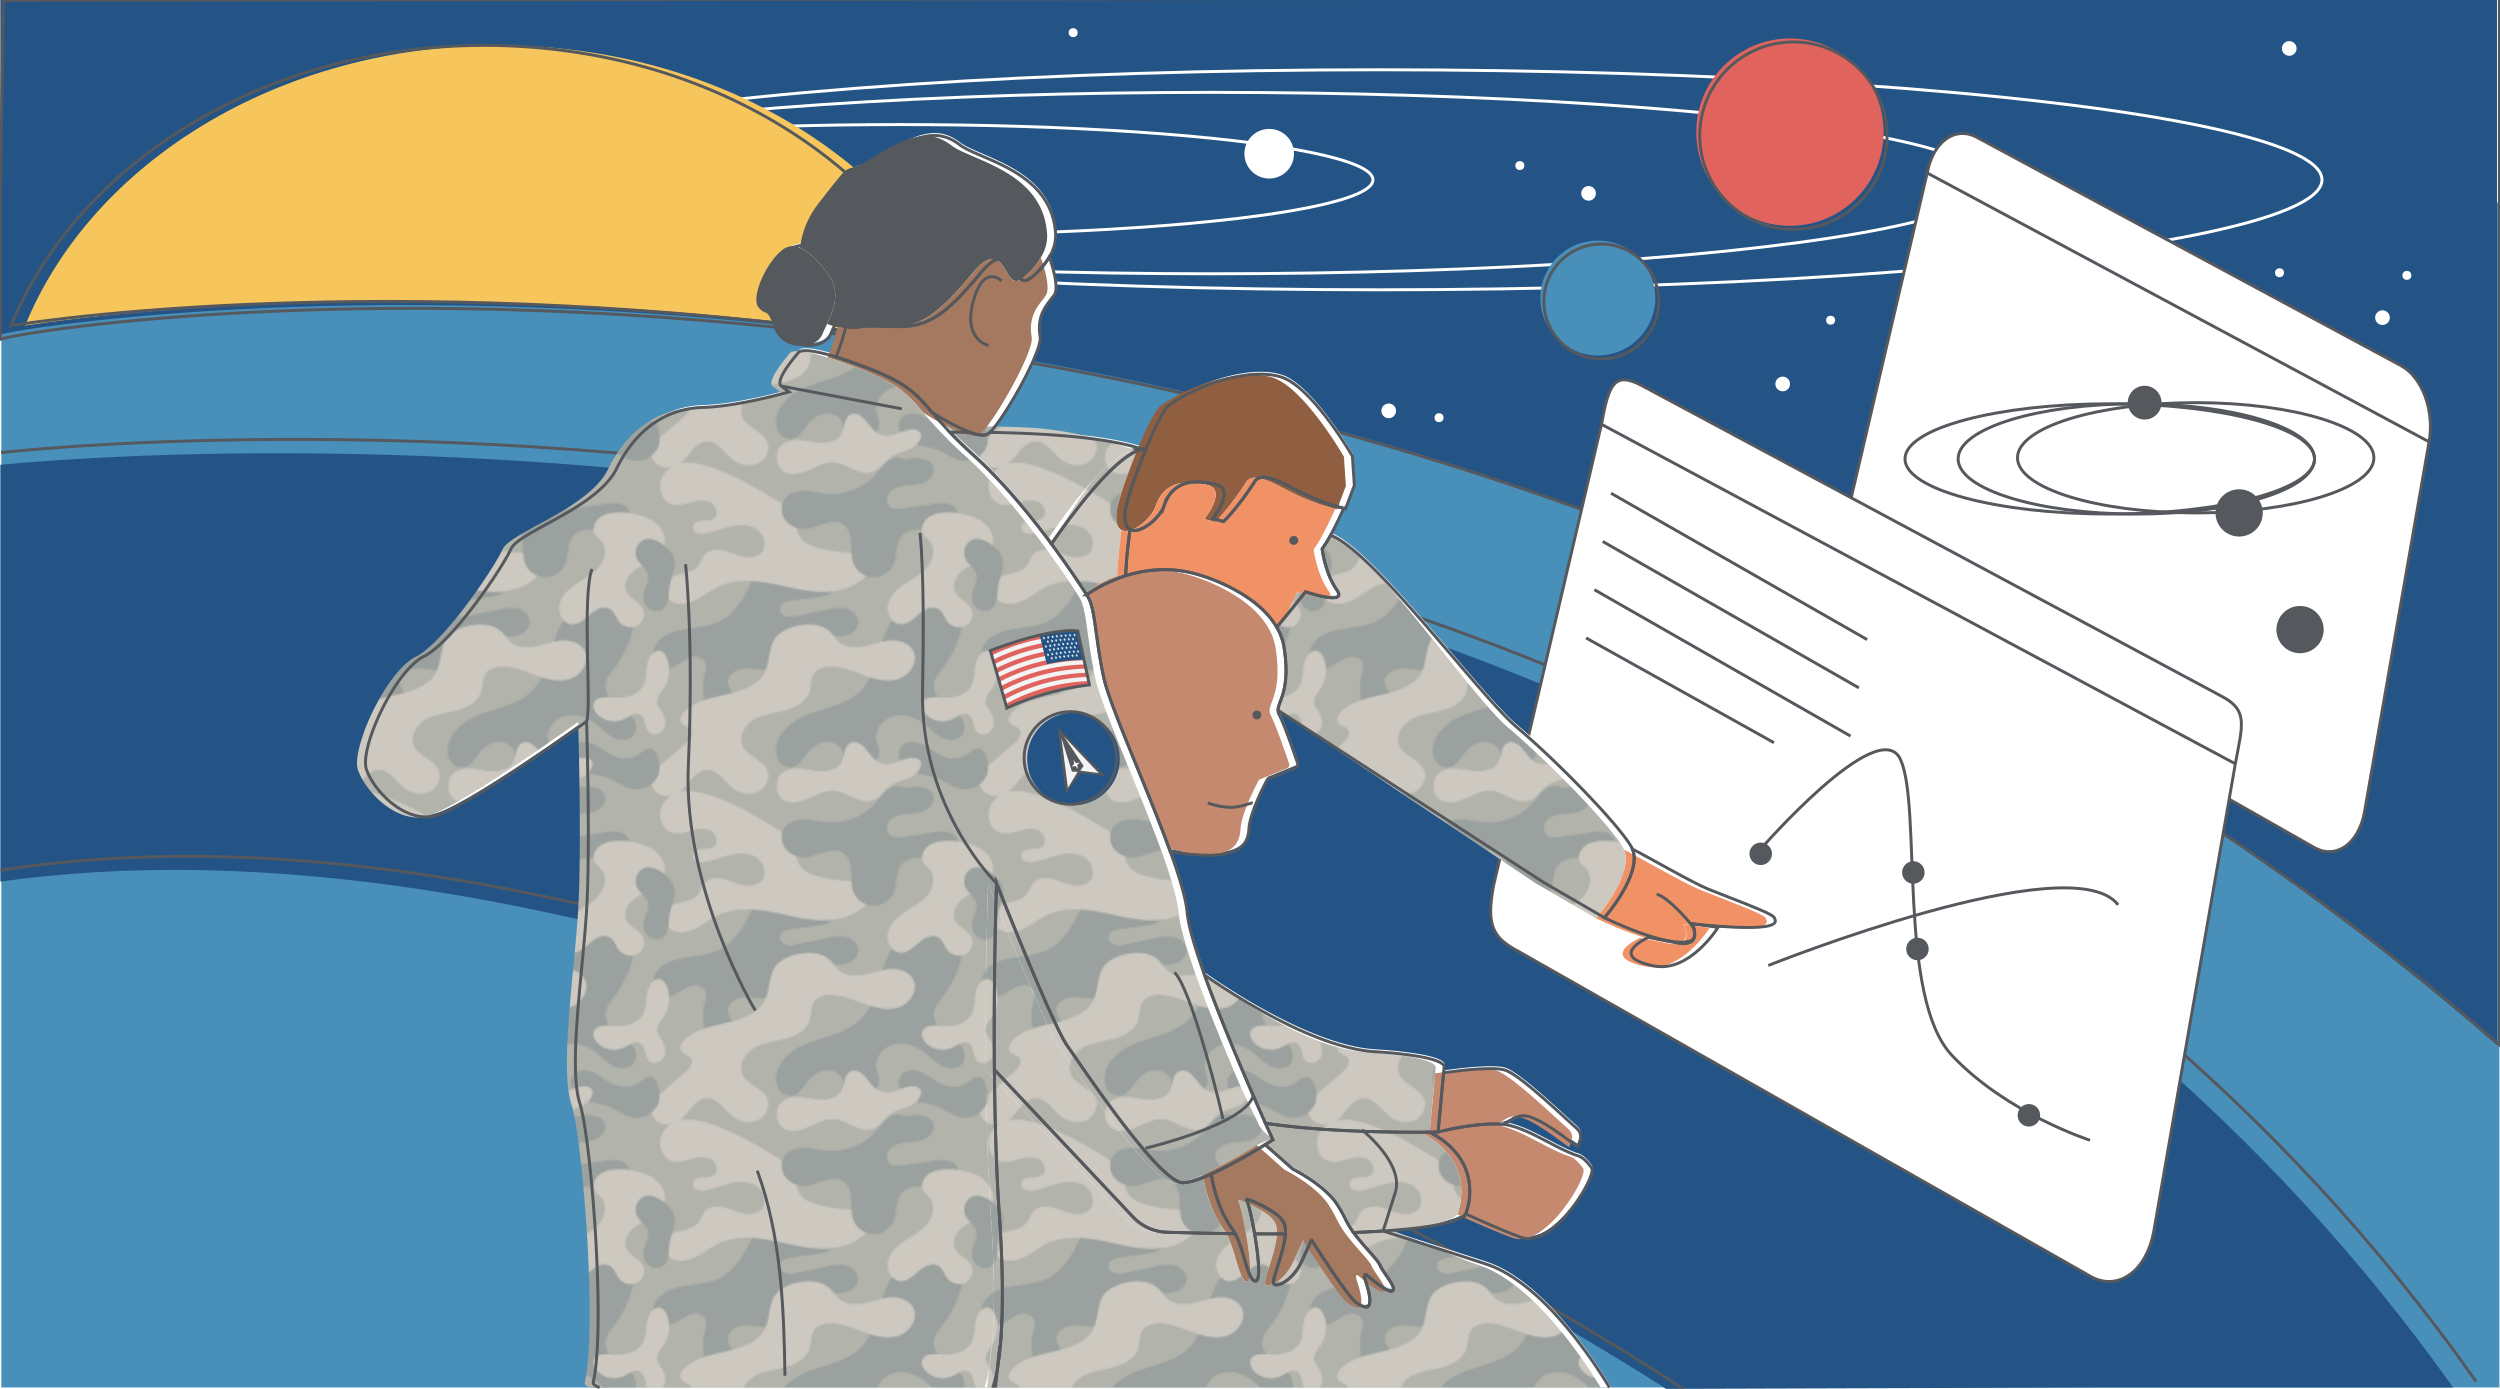 <svg id="Layer_1" data-name="Layer 1" xmlns="http://www.w3.org/2000/svg" xmlns:xlink="http://www.w3.org/1999/xlink" viewBox="0 0 841.89 467.717"><defs><style>.cls-1,.cls-10,.cls-8{fill:none;}.cls-2{clip-path:url(#clip-path);}.cls-3{fill:#b2b3ab;}.cls-4{fill:#9aa19e;}.cls-5{fill:#cdc9c1;}.cls-6{fill:#488fba;}.cls-21,.cls-7{fill:#245486;}.cls-8{stroke:#fff;}.cls-10,.cls-8{stroke-miterlimit:10;}.cls-20,.cls-9{fill:#e1635d;}.cls-10{stroke:#55585c;}.cls-11{fill:#fff;}.cls-12{fill:#f6c65d;}.cls-13{fill:#55585c;}.cls-14{fill:url(#New_Pattern_Swatch_3);}.cls-15{fill:#a4795f;}.cls-16{fill:#905e41;}.cls-17{fill:#f09266;}.cls-18{fill:#c58970;}.cls-19{fill:#f3f3f3;}.cls-19,.cls-20,.cls-21{fill-rule:evenodd;}.cls-22{fill:#f4f4f4;}</style><clipPath id="clip-path"><rect class="cls-1" x="0" width="200" height="200"/></clipPath><pattern id="New_Pattern_Swatch_3" data-name="New Pattern Swatch 3" width="200" height="200" patternTransform="translate(7.338 -278.324) scale(0.553)" patternUnits="userSpaceOnUse" viewBox="0 0 200 200"><rect class="cls-1" width="200" height="200"/><g class="cls-2"><rect class="cls-3" x="0" width="200" height="200"/><path class="cls-4" d="M128.028,84.346c-3.441,6.363-5.064,13.515-7.143,20.443-2.079,6.928-4.779,13.929-9.846,19.092-4.966,5.06-11.748,7.885-18.483,10.099s-13.697,3.978-19.882,7.445-11.65,9.012-13.031,15.966a12.794,12.794,0,0,0,1.247,9.033,8.242,8.242,0,0,0,7.796,4.114c4.67-.612,7.247-5.513,10.235-9.154,2.667-3.251,6.362-5.878,10.543-6.335,4.18-.457,8.773,1.697,10.305,5.613,1.011,2.583.704,5.707,2.415,7.889,2.61,3.327,7.812,2.271,11.812.898,3.108-1.067,6.588-2.483,7.717-5.57,1.214-3.318-.887-6.846-1.357-10.347-.868-6.466,4.426-12.701,10.758-14.274,6.332-1.572,13.137.761,18.322,4.722,3.659,2.795,6.753,6.407,10.874,8.46,4.121,2.053,9.917,1.94,12.505-1.868,2.317-3.409.989-8.234-1.665-11.388-2.654-3.154-6.366-5.189-9.599-7.745-3.233-2.557-6.188-6.077-6.229-10.199-.043-4.359,3.106-7.986,5.74-11.46a64.094,64.094,0,0,0,9.651-18.236c1.317-3.912,2.245-8.221.888-12.119-1.726-4.96-6.868-8.09-12.051-8.937C146.775,68.401,134.301,72.746,128.028,84.346Z"/><path class="cls-4" d="M248.403,52.107c-2.581,2.31-4.013,5.599-5.523,8.716-4.201,8.674-10.011,17.186-18.751,21.25-8.918,4.148-19.49,3.032-28.663,6.58-4.535,1.754-8.85,4.933-10.413,9.538-1.563,4.604.675,10.601,5.379,11.833,3.116.816,6.382-.522,9.151-2.166,2.769-1.645,5.419-3.66,8.556-4.39,3.137-.73,7.012.316,8.246,3.291.899,2.169.167,4.623-.37,6.909a39.753,39.753,0,0,0,1.164,22.068c1.653,4.729,4.997,9.669,9.991,10.072,4.013.324,7.832-2.705,9.124-6.519,1.291-3.814.361-8.131-1.744-11.563-1.82-2.967-4.58-5.725-4.558-9.206.027-4.25,4.385-7.326,8.592-7.926,4.207-.6,8.457.49,12.705.619,4.248.129,9.037-1.069,11.159-4.751,2.409-4.182.554-10.133,3.709-13.785,2.057-2.381,5.517-2.866,8.659-3.031a92.231,92.231,0,0,1,14.923.43c3.993.441,8.082,1.137,11.981.166s7.596-4.181,7.608-8.199c.012-3.954-3.579-7.176-7.421-8.112s-7.867-.127-11.737.681q-8.881,1.857-17.763,3.713c-2.287.478-4.684.953-6.928.304s-4.235-2.82-3.833-5.121c.518-2.967,4.176-4.006,7.159-4.429q8.603-1.22,17.207-2.44c4.69-.665,11.27-3.247,8.178-9.114-2.084-3.954-7.182-5.915-11.319-6.311C272.91,50.264,256.816,44.578,248.403,52.107Z"/><path class="cls-5" d="M231.086,125.698c-9.578,2.35-20.029,3.841-27.245,10.563-2.024,1.885-3.77,4.977-2.221,7.269,1.353,2.002,4.473,2.113,5.881,4.076,1.98,2.759-.809,6.369-3.381,8.587q-6.899,5.949-13.797,11.899c-3.452,2.977-7.194,6.559-7.16,11.117.03,4.062,3.419,7.645,7.379,8.55a13.356,13.356,0,0,0,11.314-3.177c2.579-2.185,4.437-5.082,6.7-7.592,2.264-2.51,5.204-4.741,8.581-4.869,6.527-.248,10.495,6.82,15.601,10.893,4.191,3.343,10.146,4.774,15.082,2.683,4.937-2.091,8.137-8.155,6.191-13.151-2.642-6.783-12.324-8.515-15.196-15.204-2.574-5.996,1.875-12.997,7.603-16.122,5.728-3.125,12.459-3.659,18.752-5.384s12.83-5.356,14.697-11.608c1.031-3.452.522-7.391,2.398-10.466,2.13-3.492,6.674-4.698,10.763-4.614,7.128.147,13.813,3.213,20.523,5.622,6.71,2.409,14.169,4.186,20.875,1.766,6.706-2.42,11.689-10.591,8.387-16.909-2.478-4.741-8.47-6.609-13.809-6.267-5.339.342-10.406,2.386-15.648,3.457-5.242,1.071-11.178,1.003-15.35-2.347-2.363-1.897-3.896-4.644-6.111-6.712-7.312-6.826-22.784-4.487-30.392,1.321-8.72,6.657-4.064,20.54-12.523,28.226C244.069,121.77,237.43,124.141,231.086,125.698Z"/><path class="cls-4" d="M48.403,52.107c-2.581,2.31-4.013,5.599-5.523,8.716C38.679,69.498,32.868,78.009,24.129,82.074c-8.918,4.148-19.49,3.032-28.663,6.58-4.535,1.754-8.85,4.933-10.413,9.538-1.563,4.604.675,10.601,5.379,11.833,3.116.816,6.382-.522,9.151-2.166s5.419-3.66,8.556-4.39c3.137-.73,7.012.316,8.246,3.291.899,2.169.167,4.623-.37,6.909a39.754,39.754,0,0,0,1.164,22.068c1.653,4.729,4.997,9.669,9.991,10.072,4.013.324,7.832-2.705,9.124-6.519,1.291-3.814.361-8.131-1.744-11.563-1.82-2.967-4.58-5.725-4.558-9.206.027-4.25,4.385-7.326,8.592-7.926,4.207-.6,8.457.49,12.705.619s9.037-1.069,11.159-4.751c2.409-4.182.554-10.133,3.709-13.785,2.057-2.381,5.517-2.866,8.659-3.031a92.23,92.23,0,0,1,14.923.43c3.993.441,8.082,1.137,11.981.166,3.898-.971,7.596-4.181,7.608-8.199.011-3.954-3.579-7.176-7.421-8.112s-7.867-.127-11.737.681L72.406,78.328c-2.287.478-4.684.953-6.928.304s-4.235-2.82-3.833-5.121c.518-2.967,4.176-4.006,7.159-4.429q8.603-1.22,17.207-2.44c4.69-.665,11.27-3.247,8.178-9.114-2.084-3.954-7.182-5.915-11.319-6.311C72.91,50.264,56.816,44.578,48.403,52.107Z"/><path class="cls-5" d="M31.086,125.698c-9.577,2.35-20.029,3.841-27.245,10.563-2.024,1.885-3.77,4.977-2.221,7.269,1.353,2.002,4.473,2.113,5.881,4.076,1.98,2.759-.809,6.369-3.381,8.587L-9.676,168.092c-3.452,2.977-7.194,6.559-7.16,11.117.03,4.062,3.419,7.645,7.379,8.55a13.356,13.356,0,0,0,11.314-3.177c2.579-2.185,4.437-5.082,6.7-7.592,2.264-2.51,5.204-4.741,8.581-4.869,6.527-.248,10.495,6.82,15.601,10.893,4.191,3.343,10.146,4.774,15.082,2.683,4.936-2.091,8.137-8.155,6.191-13.151-2.642-6.783-12.325-8.515-15.196-15.204-2.574-5.996,1.875-12.997,7.603-16.122,5.728-3.125,12.459-3.659,18.752-5.384s12.83-5.356,14.697-11.608c1.031-3.452.522-7.391,2.398-10.466,2.13-3.492,6.674-4.698,10.763-4.614,7.128.147,13.813,3.213,20.523,5.622,6.71,2.409,14.17,4.186,20.875,1.766,6.706-2.42,11.689-10.591,8.387-16.909-2.478-4.741-8.47-6.609-13.809-6.267-5.339.342-10.406,2.386-15.648,3.457-5.242,1.071-11.178,1.003-15.35-2.347-2.363-1.897-3.896-4.644-6.111-6.712-7.312-6.826-22.784-4.487-30.392,1.321-8.72,6.657-4.064,20.54-12.523,28.226C44.069,121.77,37.43,124.141,31.086,125.698Z"/><path class="cls-5" d="M190.61,192.74c-3.753,5.869-1.699,15.227,4.892,17.484,3.795,1.299,7.937.139,11.806-.919s8.137-1.98,11.768-.276,5.526,7.234,2.443,9.8c-1.948,1.622-4.773,1.34-7.303,1.496-2.53.156-5.551,1.443-5.67,3.975a4.03,4.03,0,0,0,2.782,3.684,9.533,9.533,0,0,0,4.878.168c5.325-.884,10.344-3.075,15.606-4.279s11.162-1.294,15.648,1.709c4.485,3.003,6.537,9.908,3.022,14.004-2.682,3.126-7.429,3.564-11.448,2.662s-7.735-2.878-11.754-3.784c-4.018-.906-8.765-.476-11.454,2.644-1.722,1.998-2.313,4.762-3.954,6.827-2.5,3.147-6.812,4.03-10.718,4.976-3.906.946-8.209,2.554-9.772,6.256-1.876,4.443,1.605,9.783,6.189,11.28s9.641.043,13.891-2.236c4.25-2.279,8.041-5.364,12.376-7.477,9.392-4.579,20.438-4.186,30.733-2.399,10.295,1.787,20.416,4.867,30.853,5.353s21.669-2.071,28.724-9.778a12.866,12.866,0,0,0,3.38-5.995,6.599,6.599,0,0,0-1.95-6.342c-1.914-1.572-4.624-1.574-7.101-1.592a99.832,99.832,0,0,1-21.285-2.453c-3.764-.851-7.582-1.972-10.631-4.338s-5.197-6.235-4.545-10.038c.344-2.006,1.426-4.023.828-5.968-.537-1.745-2.251-2.81-3.835-3.718-13.101-7.51-26.074-16.259-40.044-22.087C217.627,186.648,199.201,179.307,190.61,192.74Z"/><path class="cls-5" d="M-9.389,192.74c-3.753,5.869-1.699,15.227,4.892,17.484,3.795,1.299,7.937.139,11.806-.919s8.137-1.98,11.768-.276,5.526,7.234,2.443,9.8c-1.948,1.622-4.773,1.34-7.303,1.496-2.53.156-5.551,1.443-5.67,3.975a4.03,4.03,0,0,0,2.782,3.684,9.533,9.533,0,0,0,4.878.168c5.325-.884,10.344-3.075,15.606-4.279s11.162-1.294,15.648,1.709c4.485,3.003,6.537,9.908,3.022,14.004-2.682,3.126-7.429,3.564-11.448,2.662-4.019-.903-7.735-2.878-11.754-3.784-4.018-.906-8.765-.476-11.454,2.644-1.722,1.998-2.313,4.762-3.954,6.827-2.499,3.147-6.812,4.03-10.718,4.976-3.906.946-8.209,2.554-9.772,6.256-1.876,4.443,1.605,9.783,6.189,11.28s9.642.043,13.891-2.236c4.25-2.279,8.041-5.364,12.376-7.477,9.392-4.579,20.438-4.186,30.733-2.399,10.295,1.787,20.416,4.867,30.853,5.353s21.669-2.071,28.724-9.778a12.865,12.865,0,0,0,3.38-5.995,6.599,6.599,0,0,0-1.95-6.342c-1.914-1.572-4.624-1.574-7.101-1.592a99.831,99.831,0,0,1-21.285-2.453c-3.764-.851-7.582-1.972-10.631-4.338s-5.197-6.235-4.545-10.038c.344-2.006,1.426-4.023.828-5.968-.537-1.745-2.251-2.81-3.835-3.718-13.101-7.51-26.074-16.259-40.044-22.087C17.627,186.648-.799,179.307-9.389,192.74Z"/><path class="cls-4" d="M137.222,183.136c-2.796-2.054-6.886-1.186-9.679.873-2.793,2.059-4.703,5.064-6.958,7.701a36.227,36.227,0,0,1-30.121,12.336c-4.552-.392-9.016-1.657-13.584-1.76s-9.528,1.226-12.231,4.91c-2.829,3.854-2.325,9.604.7,13.307a14.503,14.503,0,0,0,12.882,4.784c3.832-.47,7.368-2.233,11.074-3.313s7.995-1.384,11.161.825c3.433,2.394,4.506,6.98,4.696,11.161.19,4.181-.209,8.521,1.323,12.415a13.185,13.185,0,0,0,24.39.361c2.335-5.455.998-12.393,4.821-16.931,3.099-3.679,8.483-4.35,13.287-4.114s9.776,1.091,14.313-.504c4.538-1.595,8.256-6.883,6.114-11.189a8.358,8.358,0,0,0-6.269-4.114,25.156,25.156,0,0,0-7.747.372q-9.755,1.474-19.54,2.739c-2.395.31-5.055.547-7.006-.876-2.545-1.856-2.586-5.926-.735-8.474,1.851-2.548,5.023-3.799,8.125-4.347,4.262-.752,8.752-.44,12.791-1.995s7.52-6.033,5.895-10.044c-1.64-4.049-6.945-4.807-11.311-4.949C141.494,182.483,139.343,182.961,137.222,183.136Z"/><path class="cls-5" d="M190.61-7.26c-3.753,5.869-1.699,15.227,4.892,17.484,3.795,1.299,7.937.139,11.806-.919s8.137-1.98,11.768-.276c3.631,1.705,5.526,7.234,2.443,9.8-1.948,1.622-4.773,1.34-7.303,1.496-2.53.155-5.551,1.443-5.67,3.974a4.03,4.03,0,0,0,2.782,3.684,9.532,9.532,0,0,0,4.878.168c5.325-.884,10.344-3.075,15.606-4.279s11.162-1.294,15.648,1.709,6.537,9.908,3.022,14.004c-2.682,3.127-7.429,3.564-11.448,2.662s-7.735-2.878-11.754-3.784c-4.018-.906-8.765-.476-11.454,2.644-1.722,1.998-2.313,4.762-3.954,6.827-2.5,3.147-6.812,4.03-10.718,4.975-3.906.946-8.209,2.554-9.772,6.256-1.876,4.443,1.605,9.783,6.189,11.28s9.641.043,13.891-2.236c4.25-2.279,8.041-5.364,12.376-7.477,9.392-4.579,20.438-4.186,30.733-2.399,10.295,1.787,20.416,4.867,30.853,5.353s21.669-2.071,28.724-9.778a12.867,12.867,0,0,0,3.38-5.995,6.599,6.599,0,0,0-1.95-6.342c-1.914-1.572-4.624-1.574-7.101-1.592a99.838,99.838,0,0,1-21.285-2.453c-3.764-.851-7.582-1.972-10.631-4.338-3.049-2.366-5.197-6.235-4.545-10.038.344-2.006,1.426-4.023.828-5.968-.537-1.745-2.251-2.81-3.835-3.718-13.101-7.51-26.074-16.259-40.044-22.087C217.627-13.352,199.201-20.693,190.61-7.26Z"/><path class="cls-5" d="M-9.389-7.26C-13.143-1.391-11.088,7.967-4.497,10.224c3.795,1.299,7.937.139,11.806-.919s8.137-1.98,11.768-.276c3.631,1.705,5.526,7.234,2.443,9.8-1.948,1.622-4.773,1.34-7.303,1.496-2.53.155-5.551,1.443-5.67,3.974a4.03,4.03,0,0,0,2.782,3.684,9.532,9.532,0,0,0,4.878.168c5.325-.884,10.344-3.075,15.606-4.279S42.975,22.58,47.461,25.582c4.485,3.003,6.537,9.908,3.022,14.004-2.682,3.127-7.429,3.564-11.448,2.662-4.019-.903-7.735-2.878-11.754-3.784s-8.765-.476-11.454,2.644c-1.722,1.998-2.313,4.762-3.954,6.827-2.499,3.147-6.812,4.03-10.718,4.975-3.906.946-8.209,2.554-9.772,6.256-1.876,4.443,1.605,9.783,6.189,11.28s9.642.043,13.891-2.236c4.25-2.279,8.041-5.364,12.376-7.477,9.392-4.579,20.438-4.186,30.733-2.399,10.295,1.787,20.416,4.867,30.853,5.353s21.669-2.071,28.724-9.778a12.865,12.865,0,0,0,3.38-5.995,6.599,6.599,0,0,0-1.95-6.342c-1.914-1.572-4.624-1.574-7.101-1.592a99.838,99.838,0,0,1-21.285-2.453c-3.764-.851-7.582-1.972-10.631-4.338-3.049-2.366-5.197-6.235-4.545-10.038.344-2.006,1.426-4.023.828-5.968-.537-1.745-2.251-2.81-3.835-3.718C55.909,5.957,42.936-2.792,28.967-8.62,17.627-13.352-.799-20.693-9.389-7.26Z"/><path class="cls-4" d="M137.222-16.864c-2.796-2.054-6.886-1.186-9.679.873-2.793,2.059-4.703,5.064-6.958,7.701A36.227,36.227,0,0,1,90.464,4.045c-4.552-.392-9.016-1.657-13.584-1.76S67.352,3.512,64.648,7.195c-2.829,3.854-2.325,9.604.7,13.307a14.503,14.503,0,0,0,12.882,4.784c3.832-.47,7.368-2.233,11.074-3.313,3.706-1.08,7.995-1.384,11.161.824,3.433,2.394,4.506,6.98,4.696,11.161.19,4.181-.209,8.521,1.323,12.415a13.185,13.185,0,0,0,24.39.361c2.335-5.455.998-12.393,4.821-16.931,3.099-3.678,8.483-4.35,13.287-4.114s9.776,1.091,14.313-.504c4.538-1.595,8.256-6.883,6.114-11.189a8.357,8.357,0,0,0-6.269-4.114,25.15,25.15,0,0,0-7.747.372q-9.755,1.474-19.54,2.739c-2.395.31-5.055.547-7.006-.876-2.545-1.856-2.586-5.926-.735-8.474,1.851-2.548,5.023-3.799,8.125-4.347,4.262-.752,8.752-.44,12.791-1.995,4.039-1.555,7.52-6.033,5.895-10.044-1.64-4.049-6.945-4.808-11.311-4.949C141.494-17.517,139.343-17.039,137.222-16.864Z"/><path class="cls-5" d="M152.61,17.973c-3.535,2.251-5.714,7.213-3.504,10.773.966,1.555,2.576,2.589,3.757,3.988,3.614,4.284,2.324,11.08-1.153,15.475-3.478,4.395-8.599,7.093-13.293,10.154s-9.336,6.963-10.83,12.365,1.747,12.333,7.337,12.731c4.435.316,8.04-3.252,11.406-6.156s8.301-5.434,12.028-3.01c2.63,1.711,3.411,5.176,5.366,7.63a9.13,9.13,0,0,0,10.873,2.544,8.173,8.173,0,0,0,3.755-10.267c-2.057-4.469-8.014-6.101-10.067-10.571-1.781-3.878.115-8.599,3.175-11.574,3.059-2.974,7.082-4.695,10.797-6.794,3.715-2.099,7.383-4.878,8.806-8.9,2.218-6.266-2.045-13.337-7.859-16.558C175.725,15.661,160.286,13.086,152.61,17.973Z"/><path class="cls-4" d="M161.073,164.015c-4.476-1.754-8.064-5.235-12.389-7.332-4.325-2.097-10.329-2.341-13.191,1.521-2.341,3.16-1.447,7.89,1.142,10.85,2.589,2.96,6.454,4.468,10.269,5.423,3.815.955,7.765,1.474,11.406,2.96,4.71,1.923,8.814,5.427,13.821,6.329a14.48,14.48,0,0,0,15.542-8.673c1.822-4.632.186-17.564-6.763-15.65-3.031.835-5.521,4.257-8.992,5.141A17.847,17.847,0,0,1,161.073,164.015Z"/><path class="cls-5" d="M113.359,158.673c-2.131-2.5-5.68-4.427-8.642-3.007-4.096,1.964-3.475,7.983-5.688,11.95-3.074,5.509-10.806,5.901-17.032,4.889-6.226-1.012-13.217-2.565-18.373,1.069-5.545,3.908-5.382,13.732.517,17.08,4.628,2.626,10.467,1.029,15.314-1.167,4.847-2.196,9.772-5.006,15.081-4.643,8.176.559,15.536,8.569,23.329,6.032,4.9-1.596,7.614-6.808,11.911-9.652,4.886-3.234,12.335-3.128,16.025-8.154,3.019-4.112,2.517-7.476-2.265-8.222-4.597-.717-10.154,3.074-14.718,3.614C120.265,169.472,118.242,164.4,113.359,158.673Z"/><path class="cls-5" d="M183.312,102.182c-2.087,2.506-2.645,5.919-2.963,9.164-.319,3.245-.509,6.623-2.062,9.49a14.156,14.156,0,0,1-8.767,6.474,31.887,31.887,0,0,1-11.117.665c-3.652-.289-8.243-.326-9.878,2.953-1.233,2.473.115,5.514,2.047,7.49a14.503,14.503,0,0,0,16.404,2.753c3.059-1.532,6.404-4.246,9.442-2.673,3.695,1.913,2.465,7.982,5.48,10.849,2.637,2.507,7.478.957,9.113-2.293,1.635-3.251.7-7.283-1.236-10.363-1.087-1.729-2.509-3.365-2.809-5.386-.511-3.439,2.316-6.33,4.217-9.241a20.193,20.193,0,0,0,2.125-16.708C191.876,100.324,187.787,96.81,183.312,102.182Z"/><path class="cls-4" d="M178.639,32.088a8.903,8.903,0,0,0-3.995,11.521c1.771,3.587,5.971,5.83,6.791,9.745.772,3.681-1.773,7.165-2.576,10.839a9.899,9.899,0,0,0,2.285,8.959,7.328,7.328,0,0,0,8.818,1.308c2.18-1.374,3.306-3.96,3.762-6.496.456-2.536.367-5.143.766-7.688.462-2.944,1.564-5.744,2.317-8.626.753-2.883,1.145-5.987.186-8.808C195.023,37.048,184.768,29.167,178.639,32.088Z"/></g></pattern></defs><rect class="cls-6" x="0.446" y="68.189" width="841.241" height="399.051"/><path class="cls-7" d="M.117-.974V112.589c40.794-8.974,490.554-65.398,840.764,239.374V-2.126Z"/><ellipse class="cls-8" cx="464.536" cy="60.544" rx="317.405" ry="37.049"/><ellipse class="cls-8" cx="303.068" cy="60.544" rx="159.29" ry="18.593"/><ellipse class="cls-8" cx="408.133" cy="61.65" rx="261.681" ry="30.545"/><circle class="cls-6" cx="538.081" cy="100.358" r="19.354"/><circle class="cls-9" cx="602.779" cy="44.508" r="31.545"/><circle class="cls-10" cx="539.243" cy="101.52" r="19.354"/><circle class="cls-10" cx="603.94" cy="45.67" r="31.545"/><circle class="cls-11" cx="427.418" cy="51.766" r="8.355"/><circle class="cls-11" cx="534.962" cy="65.115" r="2.471"/><circle class="cls-11" cx="600.332" cy="129.306" r="2.471"/><circle class="cls-11" cx="467.66" cy="138.36" r="2.471"/><circle class="cls-11" cx="770.921" cy="16.322" r="2.471"/><circle class="cls-11" cx="802.317" cy="106.964" r="2.471"/><circle class="cls-11" cx="810.532" cy="92.734" r="1.51"/><circle class="cls-11" cx="767.642" cy="91.847" r="1.51"/><circle class="cls-11" cx="616.467" cy="107.831" r="1.51"/><circle class="cls-11" cx="511.815" cy="55.759" r="1.51"/><circle class="cls-11" cx="361.388" cy="11.002" r="1.51"/><circle class="cls-11" cx="484.602" cy="140.662" r="1.51"/><path class="cls-7" d="M561.085,467.717l146.022-.476H826.113C574.025,113.013,59.246,150.894.117,156.512V296.896C246.854,262.212,561.085,467.717,561.085,467.717Z"/><path class="cls-10" d="M566.914,467.717S247.776,254.381.203,293.064"/><path class="cls-10" d="M.347,152.423s566.566-66.314,833.481,312.783"/><path class="cls-10" d="M841.687-1.018,1.124.134.117,67.483v46.768c21.436-6.62,483.19-73.051,841.57,237.609Z"/><path class="cls-12" d="M167.914,15.283c-74.096,0-137.003,39.498-159.448,94.351,38.987-6.09,164.481-18.1,321.807,7.925C310.86,58.626,245.531,15.283,167.914,15.283Z"/><path class="cls-10" d="M163.201,15.283c-74.096,0-137.003,39.498-159.448,94.351,38.987-6.09,164.481-18.1,321.807,7.925C306.147,58.626,240.818,15.283,163.201,15.283Z"/><path class="cls-11" d="M779.728,285.632,627.02,198.885c-7.205-3.75-8.722-7.169-6.804-17.619L648.994,58.257c1.918-10.45,9.313-15.881,16.518-12.131L808.431,123.073c7.205,3.75,11.491,15.261,9.573,25.71L796.246,273.501C794.328,283.951,786.933,289.382,779.728,285.632Z"/><path class="cls-10" d="M779.728,285.632,627.02,198.885c-7.205-3.75-8.722-7.169-6.804-17.619L648.994,58.257c1.918-10.45,9.313-15.881,16.518-12.131L808.431,123.073c7.205,3.75,11.491,15.261,9.573,25.71L796.246,273.501C794.328,283.951,786.933,289.382,779.728,285.632Z"/><ellipse class="cls-10" cx="710.474" cy="154.54" rx="68.961" ry="18.566"/><ellipse class="cls-10" cx="719.425" cy="154.54" rx="60.009" ry="18.566"/><ellipse class="cls-10" cx="739.412" cy="154.161" rx="60.009" ry="18.566"/><circle class="cls-13" cx="722.22" cy="135.595" r="5.684"/><circle class="cls-13" cx="754.048" cy="172.727" r="7.957"/><path class="cls-11" d="M704.418,430.061,511.549,320.5c-9.1-4.736-11.016-9.055-8.593-22.252l36.346-155.36c2.422-13.198,4.205-17.924,13.305-13.187l195.474,104.738c9.1,4.736,7.102,9.587,4.68,22.784L725.281,414.74C722.858,427.938,713.518,434.797,704.418,430.061Z"/><path class="cls-10" d="M704.418,430.061,511.549,320.5c-9.1-4.736-11.016-9.055-8.593-22.252l36.346-155.36c2.422-13.198,4.205-17.924,13.305-13.187l195.474,104.738c9.1,4.736,7.102,9.587,4.68,22.784L725.281,414.74C722.858,427.938,713.518,434.797,704.418,430.061Z"/><path class="cls-11" d="M326.665,144.729a75.317,75.317,0,0,1-12.737-6.772c1.664,1.936,3.571,4.154,6.075,6.785C322.122,144.726,324.352,144.72,326.665,144.729Z"/><path class="cls-11" d="M323.322,47.942c-6.854-5.222-13.708-3.916-26.11,3.917-12.402,7.833-4.896-1.958-18.603,15.666a29.938,29.938,0,0,0-6.204,14.952c4.32,1.805,8.162,7.242,8.162,7.242,6.063,6.327,3.396,13.079.943,18.365a21.913,21.913,0,0,0,3.514,1.062,11.435,11.435,0,0,0,4.355.156c5.222-.979,13.055.653,18.93-.653s11.097-4.243,21.867-17.298c.271-.328.53-.625.787-.917,4.97-5.643,7.496-4.72,9.327-2.44,1.845,2.298,2.989,5.962,5.225,5.642,1.493-.213,5.485-3.583,7.988-7.927a13.939,13.939,0,0,0,2.129-7.412C354.654,56.755,330.176,53.164,323.322,47.942Z"/><path class="cls-11" d="M280.567,89.718s-3.842-5.437-8.162-7.242a5.42,5.42,0,0,0-5.545.388c-5.875,4.243-11.097,16.319-8.486,19.582,2.611,3.264,2.937-.326,5.222,6.854,2.505,7.874,14.034,7.833,16.319,2.285.439-1.067,1.011-2.243,1.596-3.502C283.964,102.797,286.63,96.045,280.567,89.718Z"/><path class="cls-11" d="M386.033,150.373a5.541,5.541,0,0,0-1.141.094q.491.164.963.334C385.914,150.657,385.974,150.516,386.033,150.373Z"/><path class="cls-11" d="M326.665,144.729c-2.313-.009-4.544-.003-6.662.013,2.196,2.308,4.844,4.927,8.214,7.966,9.695,8.742,18.997,20.186,25.995,29.634,5.658-8.144,12.66-17.452,19.177-23.968,5.449-5.449,9.085-7.471,11.503-7.907-9.35-3.119-23.982-4.619-38.482-5.28-4.387-.2-8.761-.323-12.973-.392a4.806,4.806,0,0,1-.648.521C331.541,146.096,329.246,145.679,326.665,144.729Z"/><path class="cls-11" d="M353.503,85.707c-2.503,4.344-6.495,7.714-7.988,7.927-2.236.319-3.38-3.344-5.225-5.642-1.831-2.28-4.357-3.202-9.327,2.44-.257.292-.516.589-.787.917-10.77,13.055-15.992,15.992-21.867,17.298s-13.708-.326-18.93.653a11.435,11.435,0,0,1-4.355-.156,91.231,91.231,0,0,1-3.304,10.266c2.775.85,6.149,2.013,10.27,3.598,13.527,5.203,16.443,8.553,21.938,14.948a75.317,75.317,0,0,0,12.737,6.772c2.58.95,4.875,1.368,6.124.587a4.806,4.806,0,0,0,.648-.521c4.753-4.365,17.775-27.422,16.973-32.231-1.305-7.833,2.742-11.03,4.778-14.084C356.851,95.987,354.445,88.41,353.503,85.707Z"/><path class="cls-11" d="M378.977,171.849c.264-3.367,3.435-12.689,6.878-21.049q-.472-.17-.963-.334c-2.417.436-6.053,2.458-11.503,7.907-6.516,6.516-13.518,15.825-19.177,23.968,1.784,2.409,3.417,4.684,4.87,6.754,3.618,5.157,6.102,9.013,6.969,10.379a52.525,52.525,0,0,1,13.17-6.396c.084-2.61.312-5.955.78-10.179.185-1.669.409-3.476.676-5.432C379.453,176.788,378.724,175.074,378.977,171.849Z"/><path class="cls-11" d="M455.558,152.786s-13.476-23.336-23.993-26.623c-10.518-3.287-27.609,2.301-37.797,9.532-1.629,1.156-4.765,7.518-7.734,14.678-.059.143-.119.284-.178.427-3.443,8.36-6.614,17.682-6.878,21.049-.253,3.225.476,4.938,1.701,5.619,3.257,1.807,10.046-3.722,11.445-7.92a15.363,15.363,0,0,1,.96-2.241,10.061,10.061,0,0,1,5.368-5.001c3.316-1.287,7.301-.891,11.092.012,6.902,1.643-.986,11.504-.986,11.504l3.615.986s4.601-4.273,10.518-13.476c2.675-4.162,11.094,1.727,17.42,4.601a72.521,72.521,0,0,0,12.522,4.458c.403.097.625.143.625.143l2.958-7.888Z"/><path class="cls-11" d="M445.369,184.01a37.067,37.067,0,0,0,2.845-4.588c1.714-3.151,3.404-6.78,4.418-9.03a72.521,72.521,0,0,1-12.522-4.458c-6.326-2.875-14.744-8.763-17.42-4.601-5.916,9.203-10.518,13.476-10.518,13.476l-3.615-.986s7.888-9.86.986-11.504c-3.791-.903-7.776-1.299-11.092-.012a10.061,10.061,0,0,0-5.368,5.001,15.363,15.363,0,0,0-.96,2.241c-1.399,4.198-8.189,9.727-11.445,7.92-.268,1.956-.491,3.763-.676,5.432-.469,4.224-.696,7.569-.78,10.179a43.217,43.217,0,0,1,11.062-2.016,40.124,40.124,0,0,1,14.987,2.15s10.369,3.047,18.375,9.76a28.543,28.543,0,0,1,6.444,7.435c4.426-5.312,9.691-11.936,9.691-11.936s14.462,4.93,10.518-.657C446.355,192.227,445.369,184.01,445.369,184.01Z"/><path class="cls-11" d="M437.111,256.206c-1.132-3.339-4.57-13.326-6.204-16.322a3.018,3.018,0,0,1-.388-1.491c0-3.057,4.291-6.781,2.031-21.187a19.546,19.546,0,0,0-2.461-6.798,28.543,28.543,0,0,0-6.444-7.435c-8.006-6.713-18.375-9.76-18.375-9.76a40.124,40.124,0,0,0-14.987-2.15,43.217,43.217,0,0,0-11.062,2.016,52.525,52.525,0,0,0-13.17,6.396c.223.352.351.557.351.557,1.722,2.668,2.247,7.695,3.254,14.794.507,3.57,1.133,7.654,2.099,12.245,2.067,9.818,14.855,37.752,22.492,58.934a83.14,83.14,0,0,0,13.652,1.21c8.874-.329,12.49-2.958,12.818-8.874s6.245-16.762,6.245-16.762l9.443-3.836A1.229,1.229,0,0,0,437.111,256.206Z"/><path class="cls-11" d="M597.933,308.98c-.537-1.612.318-1.469-22.457-10.343-4.879-1.901-21.128-11.283-25.603-13.518,3.427,8.367-9.421,23.11-9.421,23.11s20.663,10.305,28.813,7.86c2.967-.89.658-5.854.658-5.854S599.563,313.869,597.933,308.98Z"/><path class="cls-11" d="M549.873,285.118a6.819,6.819,0,0,0-.457-.93c-4.89-8.149-25.67-29.337-38.302-39.932-12.631-10.594-48.403-59.396-62.9-64.835a37.067,37.067,0,0,1-2.845,4.588s.986,8.217,4.93,13.804c3.944,5.587-10.518.657-10.518.657s-5.266,6.624-9.691,11.936a19.546,19.546,0,0,1,2.461,6.798c2.26,14.406-2.031,18.13-2.031,21.187L520.079,296.412l20.373,11.816S553.3,293.485,549.873,285.118Z"/><path class="cls-11" d="M145.776,274.118c9.791-1.632,51.893-31.984,51.893-31.984s1.305,42.428,0,63.643-6.201,52.546-2.285,64.948c3.917,12.402,8.769,75.622,4.526,93.899-.255,1.097,1.801,1.954,5.552,2.618H334.136a32.174,32.174,0,0,0,1.967-7.744l.434-4.12.255-2.42.193-.504c.822-8.937,1.154-22.736-.281-43.542-1.074-15.572-1.547-33.053-1.698-49.5-.309-33.535.719-62.772.719-62.772s18.704,47.404,23.758,54.624c3.769,5.385,19.182,28.434,30.071,39.809,3.713,3.878,6.9,6.402,8.92,6.402,2.286,0,5.769-1.199,9.569-2.902a174.649,174.649,0,0,0,18.175-9.92c1.604-.989,2.582-1.619,2.582-1.619s-.956-2.087-2.518-5.588c-1.437-3.22-3.388-7.636-5.584-12.729-4.742-10.998-10.623-25.143-14.927-37.191-3.152-8.824-5.46-16.523-5.852-21.029-.411-4.722-2.634-12.075-5.668-20.491-7.636-21.181-20.425-49.116-22.492-58.934-.966-4.591-1.593-8.675-2.099-12.245-1.007-7.099-1.532-12.126-3.254-14.794,0,0-.128-.205-.351-.557-.867-1.366-3.352-5.222-6.969-10.379-1.452-2.07-3.085-4.345-4.87-6.754-6.999-9.448-16.3-20.893-25.995-29.634-3.37-3.039-6.019-5.658-8.214-7.966-2.504-2.631-4.411-4.849-6.075-6.785-5.495-6.395-8.411-9.745-21.938-14.948-4.121-1.585-7.495-2.747-10.27-3.598-11.509-3.527-12.576-1.624-12.576-1.624s-8.486,9.465-5.875,11.423l2.611,1.958s-16.971,4.896-29.047,5.222c-12.076.326-22.52,7.18-29.047,20.561-6.527,13.381-32.964,21.214-35.575,27.089s-19.582,31.332-29.373,36.227-21.867,31.005-19.256,38.185C126.193,265.633,135.985,275.75,145.776,274.118Z"/><path class="cls-11" d="M336.536,455.376l-.434,4.12c.203-1.23.401-2.631.587-4.221C336.638,455.309,336.587,455.343,336.536,455.376Z"/><path class="cls-11" d="M336.984,452.452c-.092,1.005-.192,1.938-.295,2.823-.185,1.59-.384,2.991-.587,4.221l-.815,7.744H542.638c-5.96-9.914-23.236-36.224-42.07-42.374-8.608-2.811-23.791-7.659-34.699-11.132-3.175.208-6.503.377-9.924.512,3.807,5.106,8.062,9.06,8.875,10.93,1.297,2.982,5.705,7.52,4.279,8.687s-8.942-5.494-8.942-5.494-.776.016-.473,1.103c.718,2.57,2.731,7.866,1.182,9.643-.484.555-2.571-.003-4.538-1.75-3.114-2.767-13.439-18.911-14.466-20.523l-.146.011-3.109,6.831c-3.027,7.049-9.645,9.839-9.645,7.256,0-2.104,3.669-10.569,4.036-16.232-3.517.016-6.991.011-10.363-.01,1.283,7.445,2.089,15.664.421,15.873-2.699.337-3.799-10.05-6.965-15.932-9.423-.113-17.606-.325-22.997-.49a16.337,16.337,0,0,1-11.4-5.133l-1.351-1.435-3.733-3.966-41.604-44.204c.151,16.447.625,33.927,1.698,49.5C338.138,429.716,337.806,443.515,336.984,452.452Z"/><path class="cls-11" d="M336.984,452.452l-.193.504-.255,2.42c.051-.033.102-.068.153-.101C336.792,454.39,336.892,453.458,336.984,452.452Z"/><path class="cls-11" d="M432.651,411.378a8.948,8.948,0,0,0-3.116-3.592,39.7,39.7,0,0,0-9.357-4.741.177.177,0,0,0-.224.239,26.076,26.076,0,0,1,1.142,3.838c.51,2.11,1.057,4.788,1.537,7.577,3.372.021,6.846.026,10.363.01A8.063,8.063,0,0,0,432.651,411.378Z"/><path class="cls-11" d="M464.819,425.177c-.813-1.87-5.068-5.823-8.875-10.93-.066-.089-.133-.175-.199-.265a32.621,32.621,0,0,1-2.546-4.274,45.476,45.476,0,0,0-3.091-5.409c-4.681-6.554-14.592-11.408-14.592-11.408l-9.299-8.24a174.647,174.647,0,0,1-18.175,9.92,49.771,49.771,0,0,0,3.317,11.783,34.254,34.254,0,0,0,3.782,6.756,13.124,13.124,0,0,1,.949,1.53c3.166,5.882,4.266,16.269,6.965,15.932,1.668-.209.862-8.428-.421-15.873-.481-2.789-1.028-5.468-1.537-7.577a26.076,26.076,0,0,0-1.142-3.838.177.177,0,0,1,.224-.239,39.7,39.7,0,0,1,9.357,4.741,8.948,8.948,0,0,1,3.116,3.592,8.063,8.063,0,0,1,.345,3.33c-.367,5.663-4.036,14.128-4.036,16.232,0,2.584,6.618-.207,9.645-7.256l3.109-6.83a.084.084,0,0,1,.147-.011c1.028,1.613,11.352,17.755,14.466,20.522,1.967,1.748,4.054,2.305,4.538,1.75,1.549-1.777-.463-7.073-1.182-9.643-.304-1.087.473-1.103.473-1.103s7.516,6.661,8.942,5.494C470.524,432.697,466.116,428.159,464.819,425.177Z"/><path class="cls-11" d="M415.14,413.109a34.254,34.254,0,0,1-3.782-6.756,49.771,49.771,0,0,1-3.317-11.783c-3.8,1.704-7.283,2.902-9.569,2.902-2.02,0-5.207-2.524-8.92-6.402-10.889-11.375-26.301-34.424-30.071-39.809-5.054-7.22-23.758-54.624-23.758-54.624s-1.028,29.238-.719,62.772l41.604,44.204,3.733,3.966,1.351,1.435a16.337,16.337,0,0,0,11.4,5.133c5.392.165,13.575.377,22.998.49A13.124,13.124,0,0,0,415.14,413.109Z"/><path class="cls-11" d="M505.329,377.733c3.525.186,4.935-4.061,9.976-2.443,6.493,2.085,15.942,10.446,16.153,9.915.882-2.227,1.865-4.064-.532-6.166-3.954-3.467-18.455-17.494-23.692-19.398-3.703-1.347-14.781-.075-20.955.786l-1.85,19.981S496.283,377.257,505.329,377.733Z"/><path class="cls-11" d="M477.822,354.929a140.634,140.634,0,0,0-14.793-1.573c-20.009-1.27-46.754-18.524-57.26-25.832,4.304,12.048,10.184,26.193,14.927,37.191,2.196,5.092,4.147,9.509,5.584,12.729,14.137,2.146,31.265,2.803,43.258,2.975,3.31.047,6.226.058,8.582.052,1.333-.003,2.49-.011,3.432-.021,1.839-.019,2.876-.042,2.876-.042l1.85-19.981.169-1.822S487.538,356.617,477.822,354.929Z"/><path class="cls-11" d="M536.134,392.504c-2.871-4.044-4.713-4.093-5.351-4.329-8.567-3.169-17.388-10.017-25.454-10.441-9.046-.476-20.901,2.675-20.901,2.675s-1.037.024-2.876.042q1.584.827,2.939,1.713a25.437,25.437,0,0,1,6.673,6.121,20.047,20.047,0,0,1,3.888,13.323,21.099,21.099,0,0,1-1.312,6.351s8.739,4.148,18.396,7.838C523.302,420.062,537.951,395.063,536.134,392.504Z"/><path class="cls-11" d="M491.163,388.284a25.437,25.437,0,0,0-6.673-6.121q-1.356-.884-2.939-1.713c-.942.01-2.099.018-3.432.021-2.356.006-5.272-.005-8.582-.052-11.994-.171-29.121-.829-43.258-2.975,1.563,3.501,2.518,5.588,2.518,5.588s-.977.63-2.582,1.619l9.299,8.24s9.911,4.854,14.592,11.408a45.476,45.476,0,0,1,3.091,5.409,32.621,32.621,0,0,0,2.546,4.274c.066.09.133.176.199.265,3.422-.135,6.749-.304,9.924-.512,14.336-.94,25.53-2.687,27.871-5.777a21.099,21.099,0,0,0,1.312-6.351A20.047,20.047,0,0,0,491.163,388.284Z"/><path class="cls-11" d="M570.744,312.243c-.296-1.479-9.761-11.831-12.719-11.831"/><path class="cls-11" d="M555.29,314.833s-14.252,6.321,1.672,9.616c12.124,2.508,21.74-12.96,21.74-12.96l-8.78-1.254s4.599,8.78-6.271,6.271Z"/><path class="cls-1" d="M323.679,145.724a75.317,75.317,0,0,1-12.737-6.772c1.664,1.936,3.571,4.154,6.075,6.785C319.135,145.721,321.366,145.716,323.679,145.724Z"/><path class="cls-13" d="M320.336,48.938c-6.854-5.222-13.708-3.916-26.11,3.917-12.402,7.833-4.896-1.958-18.603,15.666a29.938,29.938,0,0,0-6.204,14.952c4.32,1.805,8.162,7.242,8.162,7.242,6.063,6.327,3.396,13.079.943,18.365a21.913,21.913,0,0,0,3.514,1.062,11.435,11.435,0,0,0,4.355.156c5.222-.979,13.055.653,18.93-.653s11.097-4.243,21.867-17.298c.271-.328.53-.625.787-.917,4.97-5.643,7.496-4.72,9.327-2.44,1.845,2.298,2.989,5.962,5.225,5.642,1.493-.213,5.485-3.583,7.988-7.927a13.939,13.939,0,0,0,2.129-7.412C351.667,57.75,327.19,54.16,320.336,48.938Z"/><path class="cls-13" d="M277.581,90.714s-3.842-5.437-8.162-7.242a5.42,5.42,0,0,0-5.545.388c-5.875,4.243-11.097,16.319-8.486,19.582,2.611,3.264,2.937-.326,5.222,6.854,2.505,7.874,14.034,7.833,16.319,2.285.439-1.067,1.011-2.243,1.596-3.502C280.977,103.792,283.644,97.04,277.581,90.714Z"/><path class="cls-10" d="M383.047,151.368a5.541,5.541,0,0,0-1.141.094q.491.164.963.334C382.928,151.652,382.988,151.511,383.047,151.368Z"/><path class="cls-14" d="M325.623,143.489c-2.313-.009-4.544-.003-6.662.013,2.196,2.308,4.844,4.927,8.214,7.966,9.695,8.742,18.997,20.186,25.995,29.634,5.658-8.144,10.717-15.217,17.233-21.734,5.449-5.449,9.085-7.471,11.503-7.907-9.35-3.119-22.038-6.854-36.538-7.515-4.387-.2-8.761-.323-12.973-.392a4.807,4.807,0,0,1-.648.521C330.498,144.857,328.203,144.44,325.623,143.489Z"/><path class="cls-15" d="M350.517,86.703c-2.503,4.344-6.495,7.714-7.988,7.927-2.236.319-3.38-3.344-5.225-5.642-1.831-2.28-4.357-3.202-9.327,2.44-.257.292-.516.589-.787.917-10.77,13.055-15.992,15.992-21.867,17.298s-13.708-.326-18.93.653a11.435,11.435,0,0,1-4.355-.156,91.229,91.229,0,0,1-3.304,10.266c2.775.85,6.149,2.013,10.27,3.598,13.527,5.203,16.443,8.553,21.938,14.948a75.317,75.317,0,0,0,12.737,6.772c2.58.95,4.875,1.368,6.124.587a4.806,4.806,0,0,0,.648-.521c4.753-4.365,17.775-27.422,16.973-32.231-1.305-7.833,2.742-11.03,4.778-14.084C353.865,96.982,351.459,89.406,350.517,86.703Z"/><path class="cls-14" d="M375.991,172.845c.264-3.367,3.435-12.689,6.878-21.049q-.471-.17-.963-.334c-2.417.436-6.053,2.458-11.503,7.907-6.516,6.516-10.532,14.829-16.19,22.973,1.784,2.409,3.417,4.684,4.87,6.754,3.618,5.157,6.102,9.013,6.969,10.379,3.221-2.157,4.746-3.674,10.184-5.401.084-2.61.312-5.955.78-10.179.185-1.669.409-3.476.676-5.432C376.466,177.783,375.738,176.07,375.991,172.845Z"/><path class="cls-16" d="M452.572,153.782s-13.476-23.336-23.993-26.623c-10.518-3.287-27.609,2.301-37.797,9.532-1.629,1.156-4.765,7.518-7.734,14.678-.059.143-.119.284-.178.427-3.443,8.36-6.614,17.682-6.878,21.049-.253,3.225.476,4.938,1.701,5.619,3.257,1.807,10.046-3.722,11.445-7.92a15.362,15.362,0,0,1,.96-2.241,10.061,10.061,0,0,1,5.368-5.001c3.316-1.287,7.301-.891,11.092.012,6.902,1.643-.986,11.504-.986,11.504l3.615.986s4.601-4.273,10.518-13.476c2.675-4.162,11.094,1.727,17.42,4.601a72.521,72.521,0,0,0,12.522,4.458c.403.097.625.143.625.143l2.958-7.888Z"/><path class="cls-17" d="M442.383,185.006a37.07,37.07,0,0,0,2.845-4.588c1.714-3.151,3.404-6.78,4.418-9.03a72.521,72.521,0,0,1-12.522-4.458c-6.326-2.875-14.744-8.763-17.42-4.601-5.916,9.203-10.518,13.476-10.518,13.476l-3.615-.986s7.888-9.86.986-11.504c-3.791-.903-7.776-1.299-11.092-.012a10.061,10.061,0,0,0-5.368,5.001,15.362,15.362,0,0,0-.96,2.241c-1.399,4.198-8.189,9.727-11.445,7.92-.268,1.956-.491,3.763-.676,5.432-.469,4.224-.696,7.569-.78,10.179a68.501,68.501,0,0,1,13.913-2.2,40.124,40.124,0,0,1,14.987,2.15s10.369,3.047,18.375,9.76a28.543,28.543,0,0,1,6.444,7.435,46.189,46.189,0,0,0,6.84-11.753s14.462,4.93,10.518-.657C443.369,193.222,442.383,185.006,442.383,185.006Z"/><path class="cls-18" d="M434.125,257.202c-1.132-3.339-4.57-13.326-6.204-16.322a3.017,3.017,0,0,1-.388-1.491c0-3.057,4.291-6.781,2.031-21.187a19.546,19.546,0,0,0-2.461-6.798,28.543,28.543,0,0,0-6.444-7.435c-8.006-6.713-18.375-9.76-18.375-9.76a40.124,40.124,0,0,0-14.987-2.15,43.217,43.217,0,0,0-11.062,2.016c-5.438,1.727-6.963,3.244-10.184,5.401.223.352.351.557.351.557,1.722,2.668,2.247,7.695,3.254,14.794.507,3.57,1.133,7.654,2.099,12.245,2.067,9.818,14.855,37.752,22.492,58.934,4.989.755,7.173,2.334,10.665,2.205,8.874-.329,12.49-2.958,12.818-8.874s6.245-16.762,6.245-16.762l9.443-3.836A1.23,1.23,0,0,0,434.125,257.202Z"/><path class="cls-17" d="M594.947,309.975c-.537-1.612.318-1.469-22.457-10.343-4.879-1.901-21.128-11.283-25.603-13.518,3.427,8.367-9.421,23.11-9.421,23.11s20.663,10.305,28.813,7.86c2.967-.89.658-5.854.658-5.854S596.577,314.865,594.947,309.975Z"/><path class="cls-14" d="M546.887,286.114a6.818,6.818,0,0,0-.457-.93c-4.89-8.149-25.67-29.337-38.302-39.932-12.631-10.594-45.552-59.579-60.049-65.018a37.07,37.07,0,0,1-2.845,4.588s.986,8.217,4.93,13.804c3.944,5.587-13.369.841-13.369.841a46.189,46.189,0,0,1-6.84,11.753,19.546,19.546,0,0,1,2.461,6.798c2.26,14.406-2.031,18.13-2.031,21.187l86.708,58.202,20.373,11.816S550.314,294.481,546.887,286.114Z"/><path class="cls-14" d="M142.789,275.114c9.791-1.632,51.893-31.984,51.893-31.984s1.305,42.428,0,63.643-6.201,52.546-2.285,64.948c3.917,12.402,8.769,75.622,4.526,93.899-.142.613.454,1.15,1.646,1.622h132.968a41.739,41.739,0,0,0,1.578-6.749l.434-4.12.255-2.42.193-.504c.822-8.937,1.154-22.736-.281-43.542-1.074-15.572-1.547-33.053-1.698-49.5-.309-33.535.719-62.772.719-62.772s18.704,47.404,23.758,54.624c3.769,5.385,19.182,28.434,30.071,39.809,3.713,3.878,6.9,6.402,8.92,6.402,2.286,0,5.769-1.199,9.569-2.902a174.651,174.651,0,0,0,18.175-9.92,39.601,39.601,0,0,1,5.767-2.35,9.678,9.678,0,0,1-5.173-4.756c-1.437-3.22-3.919-7.738-6.115-12.83-4.742-10.998-10.623-25.143-14.927-37.191-3.152-8.824-5.46-16.523-5.852-21.029-.411-4.722-2.634-12.075-5.668-20.491-7.636-21.181-20.425-49.116-22.492-58.934-.966-4.591-1.593-8.675-2.099-12.245-1.007-7.099-1.532-12.126-3.254-14.794,0,0-.128-.205-.351-.557-.867-1.366-3.352-5.222-6.969-10.379-1.452-2.071-3.085-4.345-4.87-6.754-6.999-9.448-16.3-20.893-25.995-29.634-3.37-3.039-6.019-5.658-8.214-7.966-2.504-2.631-4.411-4.849-6.075-6.785-5.495-6.395-8.411-9.745-21.938-14.948-4.121-1.585-7.495-2.747-10.27-3.598-11.509-3.527-12.576-1.624-12.576-1.624s-8.486,9.465-5.875,11.423l2.611,1.958s-16.971,4.896-29.047,5.222c-12.076.326-22.52,7.18-29.047,20.561-6.527,13.381-32.964,21.214-35.575,27.089s-19.582,31.332-29.373,36.227-21.867,31.005-19.256,38.185C123.207,266.628,132.998,276.745,142.789,275.114Z"/><path class="cls-14" d="M333.55,456.372l-.434,4.12c.203-1.23.401-2.631.587-4.221C333.652,456.304,333.601,456.338,333.55,456.372Z"/><path class="cls-14" d="M333.998,453.448c-.092,1.005-.192,1.938-.295,2.823-.185,1.59-.384,2.991-.587,4.221l-.71,6.749H539.047c-6.454-10.567-23.226-35.422-41.466-41.378-8.608-2.811-22.549-9.633-33.457-13.106-3.175.208-6.503.377-9.924.512,3.807,5.106,8.062,9.06,8.875,10.93,1.297,2.982,7.449,8.499,6.023,9.666-.936.766-5.777-1.409-8.997-2.996.847,2.758,2.069,6.75.764,8.248-.484.555-2.706.809-4.674-.939-3.114-2.767-12.762-16.955-13.789-18.567-.066.005-3.608-1.766-3.674-1.761l-3.109,6.831c-3.027,7.049-9.645,9.839-9.645,7.256,0-2.104,3.669-10.569,4.036-16.232-3.517.016-6.991.011-10.363-.01,1.283,7.445,2.089,15.664.421,15.873-2.699.337-3.799-10.05-6.965-15.932-9.423-.113-17.606-.325-22.997-.49a16.337,16.337,0,0,1-11.4-5.133l-1.351-1.435-3.733-3.966-41.604-44.204c.151,16.447.625,33.927,1.698,49.5C335.152,430.712,334.82,444.511,333.998,453.448Z"/><path class="cls-14" d="M333.998,453.448l-.193.504-.255,2.42c.051-.033.102-.068.153-.101C333.806,455.386,333.905,454.453,333.998,453.448Z"/><path class="cls-14" d="M429.664,412.373a8.948,8.948,0,0,0-3.116-3.592,39.699,39.699,0,0,0-9.357-4.741.177.177,0,0,0-.224.239,26.075,26.075,0,0,1,1.142,3.838c.51,2.11,1.057,4.788,1.537,7.577,3.372.021,6.846.026,10.363.01A8.063,8.063,0,0,0,429.664,412.373Z"/><path class="cls-15" d="M461.833,426.172c-.813-1.87-5.068-5.823-8.875-10.93-.066-.089-.133-.175-.199-.265a32.621,32.621,0,0,1-2.546-4.274,45.476,45.476,0,0,0-3.091-5.409c-4.681-6.554-14.592-11.408-14.592-11.408l-9.299-8.24a174.647,174.647,0,0,1-18.175,9.92,49.771,49.771,0,0,0,3.317,11.783,34.254,34.254,0,0,0,3.782,6.756,13.127,13.127,0,0,1,.949,1.53c3.166,5.882,4.266,16.269,6.965,15.932,1.668-.209.862-8.428-.421-15.873-.481-2.789-1.028-5.468-1.537-7.577a26.075,26.075,0,0,0-1.142-3.838.177.177,0,0,1,.224-.239,39.699,39.699,0,0,1,9.357,4.741,8.948,8.948,0,0,1,3.116,3.592,8.063,8.063,0,0,1,.345,3.33c-.367,5.663-4.036,14.128-4.036,16.232,0,2.584,6.618-.207,9.645-7.256l3.109-6.83a.084.084,0,0,1,.147-.011c1.028,1.613,11.352,17.755,14.466,20.522,1.967,1.748,4.054,2.305,4.538,1.75,1.549-1.777-.463-7.073-1.182-9.643-.304-1.087.473-1.103.473-1.103s7.516,6.661,8.942,5.494C467.538,433.693,463.129,429.154,461.833,426.172Z"/><path class="cls-14" d="M412.154,414.104a34.254,34.254,0,0,1-3.782-6.756,49.771,49.771,0,0,1-3.317-11.783c-3.8,1.704-7.283,2.902-9.569,2.902-2.02,0-5.207-2.524-8.92-6.402-10.889-11.375-26.301-34.424-30.071-39.809-5.054-7.22-23.758-54.624-23.758-54.624s-1.028,29.238-.719,62.772L373.622,404.609l3.733,3.966,1.351,1.435a16.337,16.337,0,0,0,11.4,5.133c5.392.165,13.575.377,22.998.49A13.127,13.127,0,0,0,412.154,414.104Z"/><path class="cls-18" d="M502.342,378.729c3.525.186,4.935-4.061,9.976-2.443,6.493,2.085,15.942,10.446,16.153,9.915.882-2.227,1.865-4.064-.532-6.166-3.954-3.467-18.455-17.494-23.692-19.398-3.703-1.347-14.781-.075-20.955.786l-1.85,19.981S493.297,378.253,502.342,378.729Z"/><path class="cls-14" d="M474.835,355.924a140.637,140.637,0,0,0-14.793-1.573c-20.009-1.27-43.903-18.708-54.409-26.015,4.304,12.048,10.184,26.193,14.927,37.191,2.196,5.092,4.147,9.509,5.584,12.729a303.813,303.813,0,0,0,40.407,3.158c3.31.047,6.226.058,8.582.052,1.333-.003,2.49-.011,3.432-.021,1.839-.019,2.876-.042,2.876-.042l1.85-19.981.169-1.822S484.552,357.613,474.835,355.924Z"/><path class="cls-18" d="M533.147,393.499c-2.871-4.044-4.713-4.093-5.351-4.329-8.567-3.169-17.388-10.017-25.454-10.441-9.046-.476-20.901,2.675-20.901,2.675s-1.037.024-2.876.042q1.584.827,2.939,1.713a25.437,25.437,0,0,1,6.673,6.121,20.047,20.047,0,0,1,3.888,13.323,21.099,21.099,0,0,1-1.312,6.351s8.739,4.148,18.396,7.838C520.315,421.057,534.965,396.059,533.147,393.499Z"/><path class="cls-14" d="M488.177,389.279a25.437,25.437,0,0,0-6.673-6.121q-1.356-.884-2.939-1.713c-.942.01-2.099.018-3.432.021-2.356.006-5.272-.005-8.582-.052a305.037,305.037,0,0,1-40.073-3.705c.498,1.116.934,2.088,1.298,2.895a3.392,3.392,0,0,1-1.313,4.283l-.048.03,9.299,8.24s9.911,4.854,14.592,11.408a45.476,45.476,0,0,1,3.091,5.409,30.892,30.892,0,0,0,2.745,4.539l0.0 0c3.422-.135,3.564.427,6.739.219,14.336-.941,25.53-2.687,27.871-5.777a21.099,21.099,0,0,0,1.312-6.351A20.047,20.047,0,0,0,488.177,389.279Z"/><path class="cls-17" d="M567.757,313.238c-.296-1.479-9.761-11.831-12.719-11.831"/><path class="cls-17" d="M552.303,315.828s-14.252,6.321,1.672,9.616c12.124,2.508,21.74-12.96,21.74-12.96l-8.78-1.254s4.599,8.78-6.271,6.271Z"/><path class="cls-1" d="M326.53,145.54a75.317,75.317,0,0,1-12.737-6.772c1.664,1.936,3.571,4.154,6.075,6.785C321.986,145.537,324.217,145.532,326.53,145.54Z"/><path class="cls-10" d="M323.187,48.754c-6.854-5.222-13.708-3.916-26.11,3.917-12.402,7.833-4.896-1.958-18.603,15.666a29.938,29.938,0,0,0-6.204,14.952c4.32,1.805,8.162,7.242,8.162,7.242,6.063,6.327,3.396,13.079.943,18.365a21.913,21.913,0,0,0,3.514,1.062,11.435,11.435,0,0,0,4.355.156c5.222-.979,13.055.653,18.93-.653s11.097-4.243,21.867-17.298c.271-.328.53-.625.787-.917,4.97-5.643,7.496-4.72,9.327-2.44,1.845,2.298,2.989,5.962,5.225,5.642,1.493-.213,5.485-3.583,7.988-7.927a13.939,13.939,0,0,0,2.129-7.412C354.518,57.566,330.04,53.976,323.187,48.754Z"/><path class="cls-10" d="M280.432,90.53s-3.842-5.437-8.162-7.242a5.42,5.42,0,0,0-5.545.388c-5.875,4.243-11.097,16.319-8.486,19.582,2.611,3.264,2.937-.326,5.222,6.854,2.505,7.874,14.034,7.833,16.319,2.285.439-1.067,1.011-2.243,1.596-3.502C283.828,103.608,286.495,96.857,280.432,90.53Z"/><path class="cls-10" d="M385.898,151.185a5.541,5.541,0,0,0-1.141.094q.491.164.963.334C385.779,151.469,385.839,151.327,385.898,151.185Z"/><path class="cls-10" d="M326.53,145.54c-2.313-.009-4.544-.003-6.662.013,2.196,2.308,4.844,4.927,8.214,7.966,9.695,8.742,18.997,20.186,25.995,29.634,5.658-8.144,12.66-17.452,19.177-23.968,5.449-5.449,9.085-7.471,11.503-7.907-9.35-3.119-23.982-4.619-38.482-5.28-4.387-.2-8.761-.323-12.973-.392a4.806,4.806,0,0,1-.648.521C331.405,146.908,329.11,146.491,326.53,145.54Z"/><path class="cls-10" d="M353.368,86.519c-2.503,4.344-6.495,7.714-7.988,7.927-2.236.319-3.38-3.344-5.225-5.642-1.831-2.28-4.356-3.202-9.327,2.44-.257.292-.516.589-.787.917-10.77,13.055-15.992,15.992-21.867,17.298s-13.708-.326-18.93.653a11.435,11.435,0,0,1-4.355-.156,91.231,91.231,0,0,1-3.304,10.266c2.775.85,6.149,2.013,10.27,3.598,13.527,5.203,16.443,8.553,21.938,14.948a75.317,75.317,0,0,0,12.737,6.772c2.58.95,4.875,1.368,6.124.587a4.806,4.806,0,0,0,.648-.521c4.753-4.365,17.775-27.422,16.973-32.231-1.305-7.833,2.742-11.03,4.778-14.084C356.716,96.799,354.309,89.222,353.368,86.519Z"/><path class="cls-10" d="M378.842,172.661c.264-3.367,3.435-12.689,6.878-21.049q-.471-.17-.963-.334c-2.417.436-6.053,2.458-11.503,7.907-6.516,6.516-13.518,15.825-19.177,23.968,1.784,2.409,3.417,4.684,4.87,6.754,3.618,5.157,6.102,9.013,6.969,10.379a52.525,52.525,0,0,1,13.17-6.396c.084-2.61.312-5.955.78-10.179.185-1.669.409-3.476.676-5.432C379.317,177.599,378.589,175.886,378.842,172.661Z"/><path class="cls-10" d="M455.423,153.598s-13.476-23.336-23.993-26.623-27.609,2.301-37.797,9.532c-1.629,1.156-4.765,7.518-7.734,14.678-.059.143-.119.284-.178.427-3.443,8.36-6.614,17.682-6.878,21.049-.253,3.225.476,4.938,1.701,5.619,3.257,1.807,10.046-3.722,11.445-7.92a15.363,15.363,0,0,1,.96-2.241,10.061,10.061,0,0,1,5.368-5.001c3.316-1.287,7.301-.891,11.092.012,6.902,1.643-.986,11.504-.986,11.504l3.615.986s4.601-4.273,10.518-13.476c2.675-4.162,11.094,1.727,17.42,4.601a72.521,72.521,0,0,0,12.522,4.458c.403.097.625.143.625.143l2.958-7.888Z"/><path class="cls-10" d="M445.234,184.822a37.07,37.07,0,0,0,2.845-4.588c1.714-3.151,3.404-6.78,4.418-9.03a72.521,72.521,0,0,1-12.522-4.458c-6.326-2.875-14.744-8.763-17.42-4.601-5.916,9.203-10.518,13.476-10.518,13.476l-3.615-.986s7.888-9.86.986-11.504c-3.791-.903-7.776-1.299-11.092-.012a10.061,10.061,0,0,0-5.368,5.001,15.363,15.363,0,0,0-.96,2.241c-1.399,4.198-8.189,9.727-11.445,7.92-.268,1.956-.491,3.763-.676,5.432-.469,4.224-.696,7.569-.78,10.179a43.217,43.217,0,0,1,11.062-2.016,40.124,40.124,0,0,1,14.987,2.15s10.369,3.047,18.375,9.76a28.543,28.543,0,0,1,6.444,7.435c4.426-5.312,9.691-11.936,9.691-11.936s14.462,4.93,10.518-.657C446.22,193.039,445.234,184.822,445.234,184.822Z"/><path class="cls-10" d="M436.976,257.018c-1.132-3.339-4.57-13.326-6.204-16.322a3.018,3.018,0,0,1-.388-1.491c0-3.057,4.291-6.781,2.031-21.187a19.546,19.546,0,0,0-2.461-6.798,28.543,28.543,0,0,0-6.444-7.435c-8.006-6.713-18.375-9.76-18.375-9.76a40.124,40.124,0,0,0-14.987-2.15,43.217,43.217,0,0,0-11.062,2.016,52.525,52.525,0,0,0-13.17,6.396c.223.352.351.557.351.557,1.722,2.668,2.247,7.695,3.254,14.794.507,3.57,1.133,7.654,2.099,12.245,2.067,9.818,14.855,37.752,22.492,58.934a83.141,83.141,0,0,0,13.652,1.21c8.874-.329,12.49-2.958,12.818-8.874s6.245-16.762,6.245-16.762l9.443-3.836A1.23,1.23,0,0,0,436.976,257.018Z"/><path class="cls-10" d="M597.798,309.792c-.537-1.612.318-1.469-22.457-10.343-4.879-1.901-21.128-11.283-25.603-13.518,3.427,8.367-9.421,23.11-9.421,23.11s20.663,10.305,28.813,7.86c2.967-.89.658-5.854.658-5.854S599.428,314.681,597.798,309.792Z"/><path class="cls-10" d="M549.738,285.93a6.817,6.817,0,0,0-.457-.93c-4.89-8.149-25.67-29.337-38.302-39.932-12.631-10.594-48.403-59.396-62.9-64.835a37.07,37.07,0,0,1-2.845,4.588s.986,8.217,4.93,13.804c3.944,5.587-10.518.657-10.518.657s-5.266,6.624-9.691,11.936a19.546,19.546,0,0,1,2.461,6.798c2.26,14.406-2.031,18.13-2.031,21.187l89.559,58.019,20.373,11.816S553.165,294.297,549.738,285.93Z"/><path class="cls-10" d="M334.325,467.241a40.468,40.468,0,0,0,1.642-6.932l.434-4.12.255-2.42.193-.504c.822-8.937,1.154-22.736-.281-43.542-1.074-15.572-1.547-33.053-1.698-49.5-.309-33.535.719-62.772.719-62.772s18.704,47.404,23.758,54.624c3.769,5.385,19.182,28.434,30.071,39.809,3.713,3.878,6.9,6.402,8.92,6.402,2.286,0,5.769-1.199,9.569-2.902a174.646,174.646,0,0,0,18.175-9.92c1.604-.989,2.582-1.619,2.582-1.619s-.956-2.087-2.518-5.588c-1.437-3.22-3.388-7.636-5.584-12.729-4.742-10.998-10.622-25.143-14.927-37.191-3.152-8.824-5.46-16.523-5.852-21.029-.411-4.722-2.634-12.075-5.668-20.491-7.636-21.181-20.425-49.116-22.492-58.934-.966-4.591-1.593-8.675-2.099-12.245-1.007-7.099-1.532-12.126-3.254-14.794,0,0-.128-.205-.351-.557-.867-1.366-3.352-5.222-6.969-10.379-1.452-2.07-3.085-4.345-4.87-6.754-6.999-9.448-16.3-20.893-25.995-29.634-3.37-3.039-6.019-5.658-8.214-7.966-2.504-2.631-4.411-4.849-6.075-6.785-5.495-6.395-8.411-9.745-21.938-14.948-4.121-1.585-7.495-2.747-10.27-3.598-11.509-3.527-12.576-1.624-12.576-1.624s-8.486,9.465-5.875,11.423l2.611,1.958s-16.971,4.896-29.047,5.222c-12.076.326-22.52,7.18-29.047,20.561-6.527,13.381-32.964,21.214-35.575,27.089S152.494,216.183,142.703,221.079s-21.867,31.005-19.256,38.185c2.611,7.18,12.402,17.298,22.193,15.666,9.791-1.632,51.893-31.984,51.893-31.984s1.305,42.428,0,63.643-6.201,52.546-2.285,64.948c3.917,12.402,8.769,75.622,4.526,93.899-.161.694.613,1.292,2.143,1.806"/><path class="cls-10" d="M336.401,456.188l-.434,4.12c.203-1.23.401-2.631.587-4.221C336.502,456.121,336.452,456.155,336.401,456.188Z"/><path class="cls-10" d="M542.011,467.241c-6.36-10.446-23.222-35.568-41.578-41.562-8.608-2.811-23.791-7.659-34.699-11.132-3.175.208-6.503.377-9.924.512,3.807,5.106,8.062,9.06,8.875,10.93,1.297,2.982,5.705,7.52,4.279,8.687-1.426,1.167-8.942-5.494-8.942-5.494s-.776.016-.473,1.103c.718,2.57,2.731,7.866,1.182,9.643-.484.555-2.571-.003-4.538-1.75-3.114-2.767-13.439-18.911-14.466-20.523l-.146.011-3.109,6.831c-3.027,7.049-9.645,9.839-9.645,7.256,0-2.104,3.669-10.569,4.036-16.232-3.517.016-6.991.011-10.363-.01,1.283,7.445,2.089,15.664.421,15.873-2.699.337-3.799-10.05-6.965-15.932-9.423-.113-17.606-.325-22.997-.49a16.337,16.337,0,0,1-11.4-5.133l-1.351-1.435-3.733-3.966-41.604-44.204c.151,16.447.625,33.927,1.698,49.5,1.435,20.807,1.103,34.606.281,43.542-.092,1.005-.192,1.938-.295,2.823-.185,1.59-.384,2.991-.587,4.221l-.73,6.932"/><path class="cls-10" d="M336.849,453.264l-.193.504-.255,2.42c.051-.033.102-.068.153-.101C336.657,455.202,336.756,454.269,336.849,453.264Z"/><path class="cls-10" d="M432.515,412.189a8.948,8.948,0,0,0-3.116-3.592,39.7,39.7,0,0,0-9.357-4.741.177.177,0,0,0-.224.239,26.074,26.074,0,0,1,1.142,3.838c.51,2.11,1.057,4.788,1.537,7.577,3.372.021,6.846.026,10.363.01A8.063,8.063,0,0,0,432.515,412.189Z"/><path class="cls-10" d="M464.684,425.989c-.813-1.87-5.068-5.823-8.875-10.93-.066-.089-.133-.175-.199-.265a32.621,32.621,0,0,1-2.546-4.274,45.475,45.475,0,0,0-3.091-5.409c-4.681-6.554-14.592-11.408-14.592-11.408l-9.299-8.24a174.646,174.646,0,0,1-18.175,9.92,49.772,49.772,0,0,0,3.317,11.783,34.254,34.254,0,0,0,3.782,6.756,13.126,13.126,0,0,1,.949,1.53c3.166,5.882,4.266,16.269,6.965,15.932,1.668-.209.862-8.428-.421-15.873-.481-2.789-1.028-5.468-1.537-7.577a26.074,26.074,0,0,0-1.142-3.838.177.177,0,0,1,.224-.239,39.7,39.7,0,0,1,9.357,4.741,8.948,8.948,0,0,1,3.116,3.592,8.063,8.063,0,0,1,.345,3.33c-.367,5.663-4.036,14.128-4.036,16.232,0,2.584,6.618-.207,9.645-7.256l3.109-6.83a.084.084,0,0,1,.147-.011c1.028,1.613,11.352,17.755,14.466,20.522,1.967,1.748,4.054,2.305,4.538,1.75,1.549-1.777-.463-7.073-1.182-9.643-.304-1.087.473-1.103.473-1.103s7.516,6.661,8.942,5.494C470.389,433.509,465.98,428.971,464.684,425.989Z"/><path class="cls-10" d="M415.005,413.92a34.254,34.254,0,0,1-3.782-6.756,49.772,49.772,0,0,1-3.317-11.783c-3.8,1.704-7.283,2.902-9.569,2.902-2.02,0-5.207-2.524-8.92-6.402-10.889-11.375-26.301-34.424-30.071-39.809-5.054-7.22-23.758-54.624-23.758-54.624s-1.028,29.238-.719,62.772l41.604,44.204,3.733,3.966,1.351,1.435a16.337,16.337,0,0,0,11.4,5.133c5.392.165,13.575.377,22.998.49A13.126,13.126,0,0,0,415.005,413.92Z"/><path class="cls-10" d="M505.193,378.545c3.525.186,4.935-4.061,9.976-2.443,6.493,2.085,15.942,10.446,16.153,9.915.882-2.227,1.865-4.064-.532-6.166-3.954-3.467-18.455-17.494-23.692-19.398-3.703-1.347-14.781-.075-20.955.786l-1.85,19.981S496.148,378.069,505.193,378.545Z"/><path class="cls-10" d="M477.686,355.74a140.637,140.637,0,0,0-14.793-1.573c-20.009-1.27-46.754-18.524-57.26-25.832,4.304,12.048,10.184,26.193,14.927,37.191,2.196,5.092,4.147,9.509,5.584,12.729,14.137,2.146,31.265,2.803,43.258,2.975,3.31.047,6.226.058,8.582.052,1.333-.003,2.49-.011,3.432-.021,1.839-.019,2.876-.042,2.876-.042l1.85-19.981.169-1.822S487.403,357.429,477.686,355.74Z"/><path class="cls-10" d="M535.998,393.315c-2.871-4.044-4.713-4.093-5.351-4.329-8.567-3.169-17.388-10.017-25.454-10.441-9.046-.476-20.901,2.675-20.901,2.675s-1.037.024-2.876.042q1.584.827,2.939,1.713a25.437,25.437,0,0,1,6.673,6.121,20.047,20.047,0,0,1,3.888,13.323,21.099,21.099,0,0,1-1.312,6.351s8.739,4.148,18.396,7.838C523.166,420.873,537.815,395.875,535.998,393.315Z"/><path class="cls-10" d="M491.028,389.095a25.437,25.437,0,0,0-6.673-6.121q-1.356-.884-2.939-1.713c-.942.01-2.099.018-3.432.021-2.356.006-5.272-.005-8.582-.052-11.994-.171-29.121-.829-43.258-2.975,1.563,3.501,2.518,5.588,2.518,5.588s-.977.63-2.582,1.619l9.299,8.24s9.911,4.854,14.592,11.408a45.475,45.475,0,0,1,3.091,5.409,32.621,32.621,0,0,0,2.546,4.274c.066.09.133.176.199.265,3.422-.135,6.749-.304,9.924-.512,14.336-.941,25.53-2.687,27.871-5.777a21.099,21.099,0,0,0,1.312-6.351A20.047,20.047,0,0,0,491.028,389.095Z"/><path class="cls-10" d="M570.608,313.055c-.296-1.479-9.761-11.831-12.719-11.831"/><path class="cls-10" d="M555.154,315.645s-14.252,6.321,1.672,9.616C568.951,327.769,578.566,312.3,578.566,312.3l-8.78-1.254s4.599,8.78-6.271,6.271Z"/><path class="cls-10" d="M337.282,94.606s-6.088-6.088-9.567,6.958,5.218,14.785,5.218,14.785"/><path class="cls-10" d="M335.589,297.45S309.803,272.483,310.673,232.477s-.87-53.051-.87-53.051"/><path class="cls-10" d="M264.338,463.301C264,440,263,416,255.012,394.241"/><path class="cls-10" d="M197.533,242.945c1.819-4.38-1.66-41.777,1.819-51.344"/><line class="cls-10" x1="263.134" y1="130.021" x2="303.715" y2="137.68"/><path class="cls-10" d="M385.703,386.686s33.549-7.921,36.345-17.707"/><path class="cls-10" d="M411.797,376.901c0-1.398-10.717-44.733-16.309-49.392"/><path class="cls-10" d="M458.652,380.485s14.242,11.244,11.244,20.988-4.163,13.074-4.163,13.074"/><circle class="cls-13" cx="423.265" cy="240.78" r="1.486"/><circle class="cls-13" cx="435.682" cy="181.985" r="1.486"/><path class="cls-10" d="M421.865,270.399c-.437-.146-3.803,1.448-7.415,1.483a24.525,24.525,0,0,1-7.711-1.483"/><path class="cls-19" d="M339.178,238.513a63.178,63.178,0,0,1,27.806-7.773c-1.575-7.256-2.362-10.885-3.937-18.141a66.044,66.044,0,0,0-29.455,6.591C335.827,226.919,336.944,230.783,339.178,238.513Z"/><path class="cls-20" d="M338.748,237.026a63.389,63.389,0,0,1,27.933-7.682l.303,1.395a63.178,63.178,0,0,0-27.806,7.773C339.006,237.918,338.92,237.621,338.748,237.026Z"/><path class="cls-20" d="M337.889,234.054a63.815,63.815,0,0,1,28.187-7.5l.303,1.395A63.601,63.601,0,0,0,338.319,235.54C338.147,234.945,338.061,234.648,337.889,234.054Z"/><path class="cls-20" d="M337.03,231.081a64.247,64.247,0,0,1,28.441-7.318l.303,1.395a64.03,64.03,0,0,0-28.314,7.409Z"/><path class="cls-20" d="M336.17,228.108a64.686,64.686,0,0,1,28.694-7.137l.303,1.395A64.466,64.466,0,0,0,336.6,229.594Z"/><path class="cls-20" d="M335.311,225.135a65.131,65.131,0,0,1,28.948-6.955l.303,1.395a64.907,64.907,0,0,0-28.821,7.046Z"/><path class="cls-20" d="M334.452,222.162a65.584,65.584,0,0,1,29.202-6.773l.303,1.396a65.356,65.356,0,0,0-29.075,6.864Z"/><path class="cls-20" d="M333.592,219.19a66.044,66.044,0,0,1,29.455-6.591l.303,1.395a65.813,65.813,0,0,0-29.328,6.682Z"/><path class="cls-21" d="M363.048,212.599A57.194,57.194,0,0,0,350.1,213.791c.971,3.951,1.457,5.926,2.428,9.877a55.643,55.643,0,0,1,12.596-1.502C364.293,218.339,363.878,216.425,363.048,212.599Z"/><path class="cls-19" d="M361.736,213.333c-.025.131-.038.197-.063.328-.115.024-.173.036-.288.06.109.099.163.148.272.247l.028.358c.092-.07.138-.105.23-.175.122.065.183.098.305.163l-.13-.356c.065-.103.097-.154.162-.256-.125-.019-.187-.028-.311-.047Z"/><path class="cls-19" d="M361.234,214.67c-.025.132-.037.198-.061.33-.115.025-.172.038-.286.064.109.098.163.147.272.245l.029.36c.091-.072.137-.108.229-.18.121.064.182.095.304.159l-.13-.356c.064-.104.096-.156.16-.26-.124-.017-.186-.026-.31-.042Z"/><path class="cls-19" d="M359.806,214.736c-.024.134-.036.201-.059.334-.114.028-.171.042-.285.071.109.096.163.145.272.241l.03.362c.091-.075.136-.112.227-.186.121.062.182.092.303.154l-.131-.356c.063-.106.095-.159.158-.265-.124-.015-.185-.022-.309-.037Z"/><path class="cls-19" d="M358.384,214.83c-.023.135-.035.203-.058.338-.114.031-.17.046-.284.077.109.095.163.142.272.238l.032.365c.09-.077.135-.115.225-.192.121.06.182.09.303.149l-.132-.356c.062-.108.094-.163.156-.271-.123-.013-.185-.019-.308-.031Z"/><path class="cls-19" d="M356.967,214.955c-.022.137-.034.205-.056.342-.113.033-.169.05-.282.083.109.094.164.14.272.234l.034.367c.089-.079.134-.119.224-.198.121.058.182.087.303.145l-.134-.357c.062-.111.093-.166.154-.276-.123-.01-.184-.015-.307-.025C357.092,215.144,357.05,215.081,356.967,214.955Z"/><path class="cls-19" d="M355.555,215.108c-.022.138-.032.208-.054.346-.112.036-.169.053-.281.09.109.092.164.138.273.231l.035.369c.089-.082.133-.123.222-.204.121.056.181.084.302.14l-.135-.357c.061-.113.091-.169.153-.281-.123-.008-.184-.011-.306-.019Z"/><path class="cls-19" d="M354.149,215.291c-.021.14-.031.21-.052.35-.112.038-.168.057-.28.096.109.091.164.136.273.227l.037.372c.088-.084.132-.126.22-.21.121.054.181.081.302.135l-.136-.357c.06-.115.09-.172.151-.287-.122-.005-.183-.008-.305-.013Z"/><path class="cls-19" d="M352.749,215.503c-.02.141-.03.212-.05.354-.111.041-.167.061-.278.102.109.089.164.134.273.223l.039.374c.087-.087.131-.13.218-.216.121.052.181.078.302.13l-.137-.357c.059-.117.089-.175.149-.292-.122-.003-.183-.004-.304-.007Z"/><path class="cls-19" d="M360.244,213.38c-.024.133-.037.199-.061.332-.115.026-.172.04-.287.066.109.097.164.146.273.244l.029.361c.091-.073.137-.109.229-.182.122.063.183.095.304.158l-.131-.356c.064-.105.096-.157.16-.262-.124-.016-.186-.025-.31-.041Z"/><path class="cls-19" d="M358.758,213.458c-.024.134-.035.202-.059.336-.114.029-.171.043-.285.073.109.096.164.144.273.24l.031.363c.091-.075.136-.113.227-.188.122.061.183.091.304.153l-.132-.356c.063-.107.095-.161.158-.268-.124-.014-.186-.021-.31-.034C358.883,213.649,358.841,213.586,358.758,213.458Z"/><path class="cls-19" d="M357.278,213.568c-.023.136-.034.204-.057.34-.114.032-.17.047-.284.08.109.094.164.142.273.236l.033.366c.09-.078.135-.117.225-.194.122.059.182.088.304.148l-.133-.357c.062-.109.094-.164.156-.273-.124-.012-.185-.017-.309-.028Z"/><path class="cls-19" d="M355.803,213.711c-.022.138-.033.206-.055.344-.113.034-.17.051-.283.086.109.093.164.139.273.233l.034.368c.089-.08.134-.121.224-.201.121.057.182.085.304.143l-.135-.357c.062-.112.092-.167.154-.279-.123-.009-.185-.013-.308-.022Z"/><path class="cls-19" d="M354.334,213.884c-.021.139-.032.209-.053.348-.113.037-.169.055-.281.093.109.091.164.137.274.229l.036.371c.089-.083.133-.124.222-.207.121.055.182.082.303.138l-.136-.357c.061-.114.091-.171.152-.284-.123-.007-.184-.01-.307-.016Z"/><path class="cls-19" d="M352.871,214.09c-.021.141-.031.211-.051.352-.112.039-.168.059-.28.099.11.09.164.135.274.225l.038.373c.088-.085.132-.128.22-.213.121.053.182.079.303.132l-.137-.357c.06-.116.09-.174.15-.29-.122-.004-.183-.006-.306-.01C352.998,214.277,352.956,214.215,352.871,214.09Z"/><path class="cls-19" d="M351.415,214.327c-.02.142-.03.214-.049.356-.111.042-.167.063-.278.106.11.089.164.133.274.222l.04.375c.087-.088.131-.132.218-.219.121.051.181.076.302.127l-.138-.357c.059-.118.089-.177.148-.295-.122-.002-.183-.002-.305-.004C351.542,214.513,351.5,214.451,351.415,214.327Z"/><path class="cls-19" d="M362.341,216.081c-.025.131-.037.197-.062.329-.114.024-.172.037-.286.062.108.098.163.147.271.246l.028.359c.091-.071.137-.107.228-.177.121.064.182.096.303.161l-.129-.355c.064-.103.096-.155.16-.258-.124-.018-.185-.027-.309-.045Z"/><path class="cls-19" d="M361.844,217.424c-.024.132-.036.199-.06.331-.114.026-.17.04-.284.066.108.097.162.146.27.243l.029.36c.091-.073.136-.109.227-.181.121.063.181.094.302.157l-.13-.355c.063-.105.095-.157.158-.262-.123-.016-.185-.024-.308-.04Z"/><path class="cls-19" d="M360.428,217.5c-.023.134-.035.201-.058.335-.113.029-.17.043-.283.073.108.096.162.144.27.24l.031.363c.09-.075.135-.113.225-.188.121.061.181.091.301.152l-.131-.356c.062-.107.094-.16.156-.267-.123-.014-.184-.021-.307-.034Z"/><path class="cls-19" d="M359.016,217.605c-.023.136-.034.203-.057.339-.113.031-.169.047-.281.079.108.094.162.142.271.236l.032.365c.089-.078.134-.116.223-.194.12.059.181.088.301.148l-.132-.356c.062-.109.093-.164.155-.272-.122-.012-.183-.017-.306-.028Z"/><path class="cls-19" d="M357.61,217.739c-.022.137-.033.206-.055.343-.112.034-.168.051-.28.085.108.093.163.139.271.233l.034.367c.089-.08.133-.12.222-.2.12.057.18.086.301.143l-.133-.356c.061-.111.092-.167.153-.278-.122-.009-.183-.014-.305-.023C357.734,217.928,357.693,217.865,357.61,217.739Z"/><path class="cls-19" d="M356.21,217.902c-.021.139-.032.208-.053.347-.112.036-.167.055-.279.091.108.092.163.137.271.229l.036.37c.088-.082.132-.124.22-.206.12.055.18.083.3.138l-.135-.356c.06-.113.09-.17.151-.283-.122-.007-.182-.01-.304-.017C356.334,218.09,356.293,218.027,356.21,217.902Z"/><path class="cls-19" d="M354.815,218.094c-.02.14-.031.21-.051.351-.111.039-.166.058-.277.098.108.09.163.135.271.226l.037.372c.087-.085.131-.127.218-.212.12.053.18.08.3.133l-.136-.357c.06-.115.089-.173.149-.288-.121-.005-.182-.007-.303-.011Z"/><path class="cls-19" d="M353.426,218.315c-.02.142-.03.213-.049.355-.11.041-.165.062-.276.104.108.089.163.133.271.222l.039.374c.086-.087.13-.131.216-.218.12.051.18.077.299.128l-.137-.357c.059-.118.088-.176.147-.293-.121-.002-.181-.003-.302-.005Z"/><path class="cls-19" d="M360.86,216.138c-.024.133-.036.2-.06.333-.114.027-.171.041-.284.068.108.097.163.145.271.242l.03.361c.091-.074.136-.11.227-.184.121.062.182.093.302.156l-.13-.356c.063-.106.095-.158.158-.264-.123-.016-.185-.023-.308-.038Z"/><path class="cls-19" d="M359.386,216.228c-.023.135-.035.202-.058.337-.113.03-.17.045-.283.075.109.095.163.143.271.238l.031.364c.09-.076.135-.114.225-.19.121.06.181.09.302.151l-.132-.356c.062-.108.094-.162.156-.269-.123-.013-.184-.02-.307-.032Z"/><path class="cls-19" d="M357.916,216.348c-.022.136-.034.204-.056.341-.113.032-.169.049-.282.082.109.094.163.141.271.235l.033.366c.089-.079.134-.118.223-.196.121.058.181.087.302.146l-.133-.356c.062-.11.093-.165.154-.275-.123-.011-.184-.016-.306-.026Z"/><path class="cls-19" d="M356.453,216.5c-.022.138-.033.207-.054.345-.112.035-.168.053-.28.088.109.092.163.139.272.231l.035.369c.088-.081.133-.122.222-.202.121.056.181.084.301.141l-.134-.356c.061-.112.091-.168.152-.28-.122-.008-.183-.012-.305-.02Z"/><path class="cls-19" d="M354.996,216.684c-.021.14-.031.209-.052.349-.112.038-.167.056-.279.095.109.091.163.136.272.228.015.148.022.223.036.371.088-.084.132-.125.22-.209.12.054.181.081.301.136l-.136-.357c.06-.114.09-.172.151-.286-.122-.006-.183-.009-.304-.014Z"/><path class="cls-19" d="M353.545,216.899c-.02.141-.03.212-.05.353-.111.04-.166.06-.277.101.109.089.163.134.272.224l.038.373c.087-.086.131-.129.218-.215.12.052.18.078.301.131l-.137-.357c.059-.117.089-.175.148-.291-.121-.003-.182-.005-.303-.008Z"/><path class="cls-19" d="M352.101,217.145c-.019.143-.029.214-.048.357-.11.043-.165.064-.276.107.109.088.163.132.272.22l.04.376c.086-.089.129-.133.216-.221.12.05.18.075.3.126l-.138-.357c.058-.119.088-.178.146-.296-.121-.001-.181-.001-.302-.002Z"/><path class="cls-19" d="M362.945,218.829c-.024.132-.036.198-.061.33-.113.025-.17.038-.284.064.108.098.162.146.269.244l.028.359c.091-.072.136-.108.226-.179.12.063.18.095.301.159l-.129-.355c.063-.104.095-.156.158-.26-.123-.017-.184-.026-.307-.042Z"/><path class="cls-19" d="M362.455,220.178c-.024.133-.036.199-.059.332-.113.027-.169.041-.282.069.107.096.161.145.269.241l.029.361c.09-.074.135-.11.225-.183.12.062.18.093.3.155l-.129-.355c.063-.105.094-.158.157-.263-.122-.015-.183-.023-.305-.038Z"/><path class="cls-19" d="M361.049,220.264c-.023.134-.034.202-.057.336-.112.03-.168.045-.28.075.108.095.161.143.269.238l.031.363c.089-.076.134-.114.223-.189.12.06.18.09.299.151l-.13-.355c.062-.108.093-.161.155-.269-.122-.013-.183-.02-.304-.032Z"/><path class="cls-19" d="M359.649,220.379c-.022.136-.033.204-.056.34-.112.032-.168.048-.279.081.108.094.161.141.269.235l.033.365c.088-.078.133-.118.221-.195.12.058.179.087.299.146l-.132-.356c.061-.11.092-.164.153-.274-.121-.011-.182-.016-.304-.026Z"/><path class="cls-19" d="M358.253,220.523c-.022.138-.032.206-.054.344-.111.035-.167.052-.278.087.108.092.161.139.269.231l.034.368c.088-.081.132-.121.22-.201.119.056.179.084.299.141l-.133-.356c.06-.112.091-.168.151-.279-.121-.008-.182-.013-.303-.021Z"/><path class="cls-19" d="M356.864,220.696c-.021.139-.031.209-.052.348-.111.037-.166.056-.276.093.108.091.162.136.269.228l.036.37c.087-.083.131-.125.218-.207.119.054.179.082.298.136l-.134-.356c.06-.114.089-.171.149-.284-.121-.006-.181-.009-.302-.015C356.988,220.883,356.947,220.821,356.864,220.696Z"/><path class="cls-19" d="M355.481,220.897c-.02.141-.03.211-.05.352-.11.04-.165.06-.275.1.108.09.162.134.269.224l.038.372c.086-.086.129-.128.216-.213.119.052.179.079.298.131l-.135-.356c.059-.116.088-.174.147-.289-.12-.004-.18-.006-.301-.009Z"/><path class="cls-19" d="M354.103,221.128c-.019.142-.029.213-.048.355-.109.042-.164.063-.273.106.108.088.162.132.269.221l.039.374c.086-.088.128-.132.214-.219.119.051.178.076.297.127l-.137-.356c.058-.118.087-.177.145-.295-.12-.001-.18-.002-.299-.003Z"/><path class="cls-19" d="M361.476,218.897c-.024.133-.035.2-.059.334-.113.028-.169.042-.282.071.108.096.162.144.269.241l.03.362c.09-.074.135-.112.225-.185.12.061.18.092.3.154l-.13-.355c.062-.106.094-.159.156-.265-.122-.015-.184-.022-.306-.036Z"/><path class="cls-19" d="M360.013,218.997c-.023.135-.034.203-.057.338-.112.031-.169.046-.281.077.108.095.162.142.27.237l.032.364c.089-.077.134-.115.223-.192.12.059.18.089.3.149l-.131-.356c.062-.108.093-.163.155-.271-.122-.012-.183-.018-.305-.03Z"/><path class="cls-19" d="M358.555,219.128c-.022.137-.033.205-.055.342-.112.033-.168.05-.279.084.108.093.162.14.27.233l.033.367c.088-.079.133-.119.221-.198.12.057.18.086.3.144l-.133-.356c.061-.111.092-.166.153-.276-.122-.01-.182-.015-.304-.024Z"/><path class="cls-19" d="M357.103,219.29c-.021.138-.032.207-.053.346-.111.036-.167.054-.278.09.108.092.162.138.27.23l.035.369c.088-.082.132-.123.219-.204.12.055.18.083.299.139l-.134-.356c.06-.113.09-.169.151-.282-.121-.007-.182-.011-.303-.018Z"/><path class="cls-19" d="M355.657,219.484c-.021.14-.031.21-.051.35-.111.038-.166.058-.276.097.108.09.162.136.27.226l.037.371c.087-.084.131-.126.218-.21.12.053.179.08.299.134l-.135-.356c.059-.115.089-.172.149-.287-.121-.005-.181-.007-.302-.012Z"/><path class="cls-19" d="M354.218,219.709c-.02.141-.03.212-.049.354-.11.041-.165.061-.275.103.108.089.162.133.27.223l.039.374c.086-.087.129-.13.216-.217.119.051.179.077.298.129l-.136-.356c.059-.117.088-.176.147-.292-.12-.003-.181-.004-.301-.006Z"/><path class="cls-19" d="M352.786,219.964c-.019.143-.028.215-.047.358-.109.043-.164.065-.273.109.108.087.162.131.27.219l.04.376c.085-.089.128-.134.214-.223.119.049.179.074.298.124l-.138-.357c.058-.119.087-.179.145-.298-.12-0-.18-0-.3 0C352.912,220.15,352.87,220.088,352.786,219.964Z"/><path class="cls-10" d="M362.943,212.513s-7.575-1.708-29.455,6.591l5.585,19.323a92.666,92.666,0,0,1,27.806-7.773Z"/><circle class="cls-7" cx="361.492" cy="255.571" r="15.59"/><circle class="cls-10" cx="360.463" cy="255.251" r="15.59"/><path class="cls-13" d="M358.895,267.406c-.073-.318-2.704-22.521-2.704-22.521s16.055,16.433,15.929,16.415-8.348-.917-8.348-.917Z"/><polygon class="cls-22" points="362.895 259.939 359.63 265.332 357.435 248.482 360.967 259.839 362.895 259.939"/><path class="cls-11" d="M362.174,257.933s.801,1.106.757.931-.133-1.347-.133-1.347l.836-.712-1.316.196-.786-1.074.228,1.301-.887.932Z"/><polygon class="cls-22" points="363.788 259.513 370.034 260.374 358.328 248.056 364.925 257.953 363.788 259.513"/><path class="cls-10" d="M230.864,189.986s2.818,25.361.939,67.629,22.543,82.657,22.543,82.657"/><circle class="cls-13" cx="774.557" cy="212.025" r="7.957"/><circle class="cls-13" cx="592.934" cy="287.52" r="3.792"/><circle class="cls-13" cx="644.334" cy="293.809" r="3.792"/><circle class="cls-13" cx="645.711" cy="319.573" r="3.792"/><circle class="cls-13" cx="683.238" cy="375.583" r="3.792"/><line class="cls-10" x1="539.302" y1="142.887" x2="752.76" y2="257.223"/><path class="cls-10" d="M592.373,286.528s40.327-46.488,47.608-30.805-1.12,80.094,17.363,99.698,46.488,28.565,46.488,28.565"/><line class="cls-10" x1="542.525" y1="166.106" x2="628.78" y2="215.395"/><line class="cls-10" x1="539.724" y1="182.349" x2="625.979" y2="231.638"/><line class="cls-10" x1="536.924" y1="198.592" x2="623.179" y2="247.881"/><line class="cls-10" x1="534.123" y1="214.835" x2="597.414" y2="250.121"/><line class="cls-10" x1="648.994" y1="58.257" x2="818.004" y2="148.784"/><path class="cls-10" d="M595.467,325.134S697.58,284.289,713.29,304.712"/></svg>